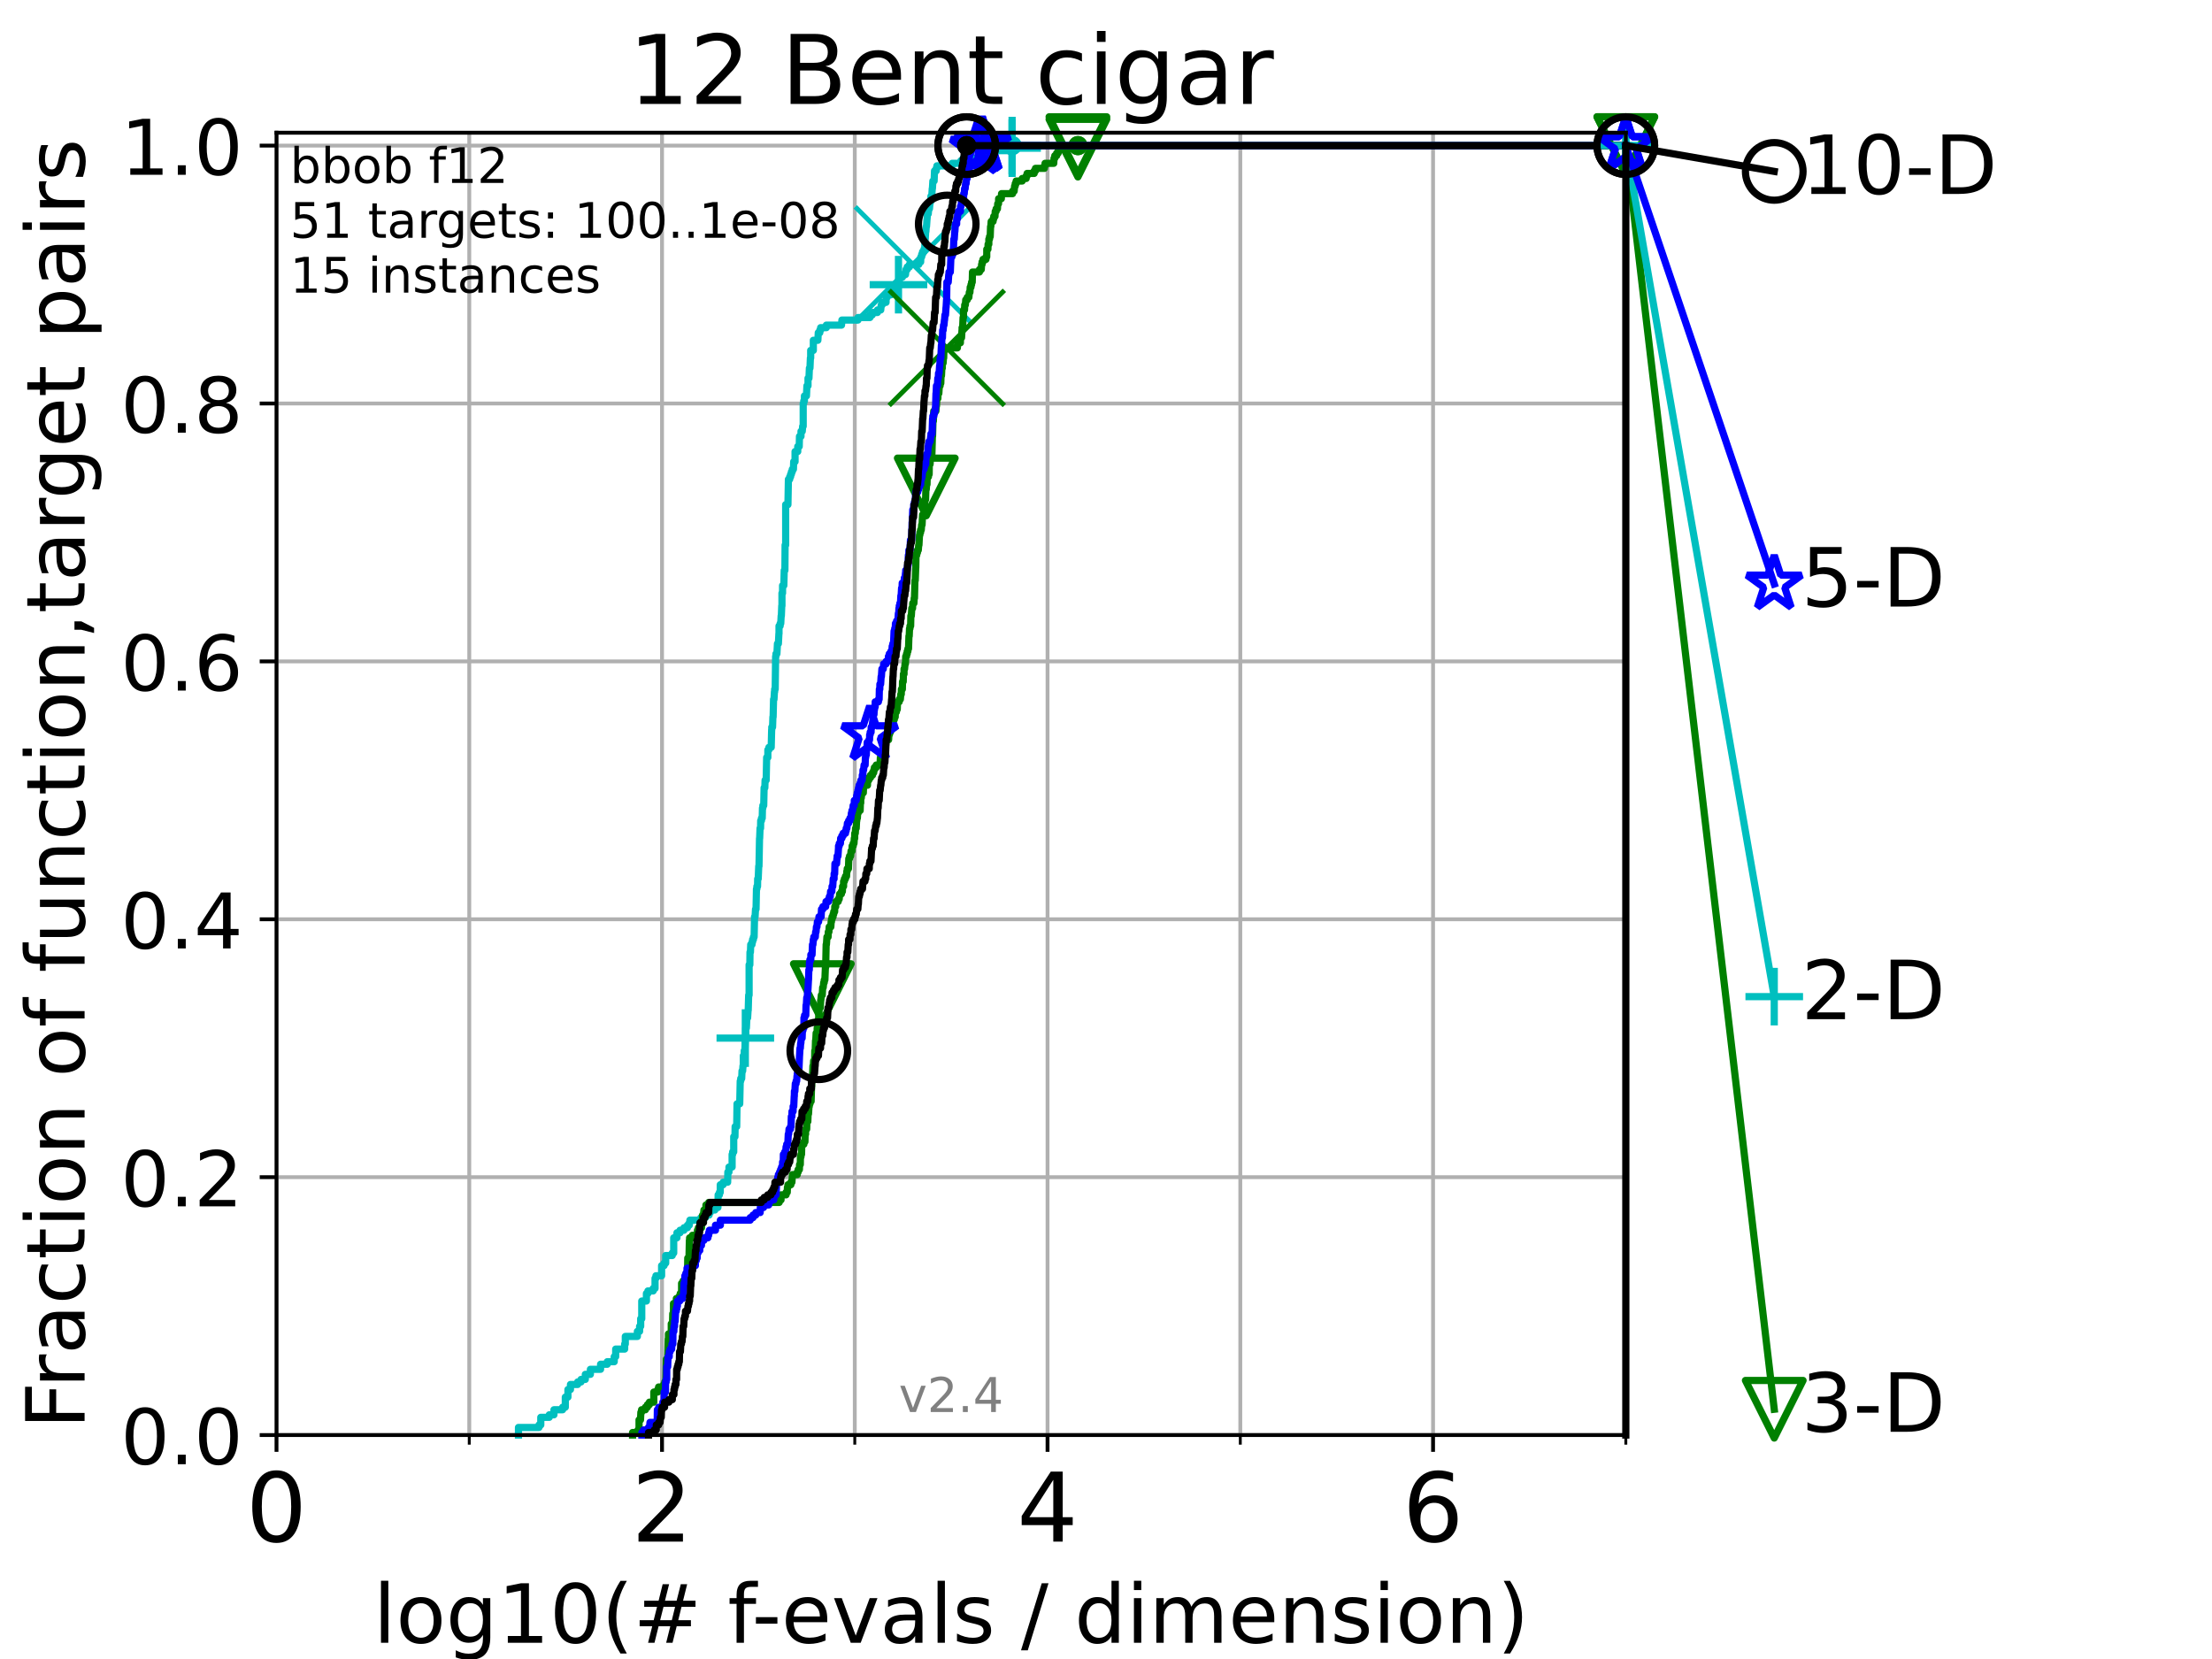 <?xml version="1.0" encoding="utf-8" standalone="no"?>
<!DOCTYPE svg PUBLIC "-//W3C//DTD SVG 1.1//EN"
  "http://www.w3.org/Graphics/SVG/1.1/DTD/svg11.dtd">
<!-- Created with matplotlib (https://matplotlib.org/) -->
<svg height="345.6pt" version="1.1" viewBox="0 0 460.8 345.6" width="460.8pt" xmlns="http://www.w3.org/2000/svg" xmlns:xlink="http://www.w3.org/1999/xlink">
 <defs>
  <style type="text/css">*{stroke-linecap:butt;stroke-linejoin:round;}</style>
 </defs>
 <g id="figure_1">
  <g id="patch_1">
   <path d="M 0 345.6 
L 460.8 345.6 
L 460.8 0 
L 0 0 
z
" style="fill:#ffffff;"/>
  </g>
  <g id="axes_1">
   <g id="patch_2">
    <path d="M 57.6 298.944 
L 338.688 298.944 
L 338.688 27.648 
L 57.6 27.648 
z
" style="fill:#ffffff;"/>
   </g>
   <g id="matplotlib.axis_1">
    <g id="xtick_1">
     <g id="line2d_1">
      <path clip-path="url(#p9b6ea35073)" d="M 57.6 298.944 
L 57.6 27.648 
" style="fill:none;stroke:#b0b0b0;stroke-linecap:square;stroke-width:0.8;"/>
     </g>
     <g id="line2d_2">
      <defs>
       <path d="M 0 0 
L 0 3.5 
" id="mee0c176cd3" style="stroke:#000000;stroke-width:0.8;"/>
      </defs>
      <g>
       <use style="stroke:#000000;stroke-width:0.8;" x="57.6" xlink:href="#mee0c176cd3" y="298.944"/>
      </g>
     </g>
     <g id="text_1">
      <!-- 0 -->
      <g transform="translate(51.237 321.141)scale(0.2 -0.2)">
       <defs>
        <path d="M 31.781 66.406 
Q 24.172 66.406 20.328 58.906 
Q 16.5 51.422 16.5 36.375 
Q 16.5 21.391 20.328 13.891 
Q 24.172 6.391 31.781 6.391 
Q 39.453 6.391 43.281 13.891 
Q 47.125 21.391 47.125 36.375 
Q 47.125 51.422 43.281 58.906 
Q 39.453 66.406 31.781 66.406 
z
M 31.781 74.219 
Q 44.047 74.219 50.516 64.516 
Q 56.984 54.828 56.984 36.375 
Q 56.984 17.969 50.516 8.266 
Q 44.047 -1.422 31.781 -1.422 
Q 19.531 -1.422 13.062 8.266 
Q 6.594 17.969 6.594 36.375 
Q 6.594 54.828 13.062 64.516 
Q 19.531 74.219 31.781 74.219 
z
" id="DejaVuSans-48"/>
       </defs>
       <use xlink:href="#DejaVuSans-48"/>
      </g>
     </g>
    </g>
    <g id="xtick_2">
     <g id="line2d_3">
      <path clip-path="url(#p9b6ea35073)" d="M 137.911 298.944 
L 137.911 27.648 
" style="fill:none;stroke:#b0b0b0;stroke-linecap:square;stroke-width:0.8;"/>
     </g>
     <g id="line2d_4">
      <g>
       <use style="stroke:#000000;stroke-width:0.8;" x="137.911" xlink:href="#mee0c176cd3" y="298.944"/>
      </g>
     </g>
     <g id="text_2">
      <!-- 2 -->
      <g transform="translate(131.548 321.141)scale(0.2 -0.2)">
       <defs>
        <path d="M 19.188 8.297 
L 53.609 8.297 
L 53.609 0 
L 7.328 0 
L 7.328 8.297 
Q 12.938 14.109 22.625 23.891 
Q 32.328 33.688 34.812 36.531 
Q 39.547 41.844 41.422 45.531 
Q 43.312 49.219 43.312 52.781 
Q 43.312 58.594 39.234 62.25 
Q 35.156 65.922 28.609 65.922 
Q 23.969 65.922 18.812 64.312 
Q 13.672 62.703 7.812 59.422 
L 7.812 69.391 
Q 13.766 71.781 18.938 73 
Q 24.125 74.219 28.422 74.219 
Q 39.75 74.219 46.484 68.547 
Q 53.219 62.891 53.219 53.422 
Q 53.219 48.922 51.531 44.891 
Q 49.859 40.875 45.406 35.406 
Q 44.188 33.984 37.641 27.219 
Q 31.109 20.453 19.188 8.297 
z
" id="DejaVuSans-50"/>
       </defs>
       <use xlink:href="#DejaVuSans-50"/>
      </g>
     </g>
    </g>
    <g id="xtick_3">
     <g id="line2d_5">
      <path clip-path="url(#p9b6ea35073)" d="M 218.222 298.944 
L 218.222 27.648 
" style="fill:none;stroke:#b0b0b0;stroke-linecap:square;stroke-width:0.8;"/>
     </g>
     <g id="line2d_6">
      <g>
       <use style="stroke:#000000;stroke-width:0.8;" x="218.222" xlink:href="#mee0c176cd3" y="298.944"/>
      </g>
     </g>
     <g id="text_3">
      <!-- 4 -->
      <g transform="translate(211.859 321.141)scale(0.2 -0.2)">
       <defs>
        <path d="M 37.797 64.312 
L 12.891 25.391 
L 37.797 25.391 
z
M 35.203 72.906 
L 47.609 72.906 
L 47.609 25.391 
L 58.016 25.391 
L 58.016 17.188 
L 47.609 17.188 
L 47.609 0 
L 37.797 0 
L 37.797 17.188 
L 4.891 17.188 
L 4.891 26.703 
z
" id="DejaVuSans-52"/>
       </defs>
       <use xlink:href="#DejaVuSans-52"/>
      </g>
     </g>
    </g>
    <g id="xtick_4">
     <g id="line2d_7">
      <path clip-path="url(#p9b6ea35073)" d="M 298.533 298.944 
L 298.533 27.648 
" style="fill:none;stroke:#b0b0b0;stroke-linecap:square;stroke-width:0.8;"/>
     </g>
     <g id="line2d_8">
      <g>
       <use style="stroke:#000000;stroke-width:0.8;" x="298.533" xlink:href="#mee0c176cd3" y="298.944"/>
      </g>
     </g>
     <g id="text_4">
      <!-- 6 -->
      <g transform="translate(292.17 321.141)scale(0.2 -0.2)">
       <defs>
        <path d="M 33.016 40.375 
Q 26.375 40.375 22.484 35.828 
Q 18.609 31.297 18.609 23.391 
Q 18.609 15.531 22.484 10.953 
Q 26.375 6.391 33.016 6.391 
Q 39.656 6.391 43.531 10.953 
Q 47.406 15.531 47.406 23.391 
Q 47.406 31.297 43.531 35.828 
Q 39.656 40.375 33.016 40.375 
z
M 52.594 71.297 
L 52.594 62.312 
Q 48.875 64.062 45.094 64.984 
Q 41.312 65.922 37.594 65.922 
Q 27.828 65.922 22.672 59.328 
Q 17.531 52.734 16.797 39.406 
Q 19.672 43.656 24.016 45.922 
Q 28.375 48.188 33.594 48.188 
Q 44.578 48.188 50.953 41.516 
Q 57.328 34.859 57.328 23.391 
Q 57.328 12.156 50.688 5.359 
Q 44.047 -1.422 33.016 -1.422 
Q 20.359 -1.422 13.672 8.266 
Q 6.984 17.969 6.984 36.375 
Q 6.984 53.656 15.188 63.938 
Q 23.391 74.219 37.203 74.219 
Q 40.922 74.219 44.703 73.484 
Q 48.484 72.75 52.594 71.297 
z
" id="DejaVuSans-54"/>
       </defs>
       <use xlink:href="#DejaVuSans-54"/>
      </g>
     </g>
    </g>
    <g id="xtick_5">
     <g id="line2d_9">
      <path clip-path="url(#p9b6ea35073)" d="M 97.755 298.944 
L 97.755 27.648 
" style="fill:none;stroke:#b0b0b0;stroke-linecap:square;stroke-width:0.8;"/>
     </g>
     <g id="line2d_10">
      <defs>
       <path d="M 0 0 
L 0 2 
" id="m838e669cfe" style="stroke:#000000;stroke-width:0.6;"/>
      </defs>
      <g>
       <use style="stroke:#000000;stroke-width:0.6;" x="97.755" xlink:href="#m838e669cfe" y="298.944"/>
      </g>
     </g>
    </g>
    <g id="xtick_6">
     <g id="line2d_11">
      <path clip-path="url(#p9b6ea35073)" d="M 178.066 298.944 
L 178.066 27.648 
" style="fill:none;stroke:#b0b0b0;stroke-linecap:square;stroke-width:0.8;"/>
     </g>
     <g id="line2d_12">
      <g>
       <use style="stroke:#000000;stroke-width:0.6;" x="178.066" xlink:href="#m838e669cfe" y="298.944"/>
      </g>
     </g>
    </g>
    <g id="xtick_7">
     <g id="line2d_13">
      <path clip-path="url(#p9b6ea35073)" d="M 258.377 298.944 
L 258.377 27.648 
" style="fill:none;stroke:#b0b0b0;stroke-linecap:square;stroke-width:0.8;"/>
     </g>
     <g id="line2d_14">
      <g>
       <use style="stroke:#000000;stroke-width:0.6;" x="258.377" xlink:href="#m838e669cfe" y="298.944"/>
      </g>
     </g>
    </g>
    <g id="xtick_8">
     <g id="line2d_15">
      <path clip-path="url(#p9b6ea35073)" d="M 338.688 298.944 
L 338.688 27.648 
" style="fill:none;stroke:#b0b0b0;stroke-linecap:square;stroke-width:0.8;"/>
     </g>
     <g id="line2d_16">
      <g>
       <use style="stroke:#000000;stroke-width:0.6;" x="338.688" xlink:href="#m838e669cfe" y="298.944"/>
      </g>
     </g>
    </g>
    <g id="text_5">
     <!-- log10(# f-evals / dimension) -->
     <g transform="translate(77.764 342.218)scale(0.17 -0.17)">
      <defs>
       <path d="M 9.422 75.984 
L 18.406 75.984 
L 18.406 0 
L 9.422 0 
z
" id="DejaVuSans-108"/>
       <path d="M 30.609 48.391 
Q 23.391 48.391 19.188 42.75 
Q 14.984 37.109 14.984 27.297 
Q 14.984 17.484 19.156 11.844 
Q 23.344 6.203 30.609 6.203 
Q 37.797 6.203 41.984 11.859 
Q 46.188 17.531 46.188 27.297 
Q 46.188 37.016 41.984 42.703 
Q 37.797 48.391 30.609 48.391 
z
M 30.609 56 
Q 42.328 56 49.016 48.375 
Q 55.719 40.766 55.719 27.297 
Q 55.719 13.875 49.016 6.219 
Q 42.328 -1.422 30.609 -1.422 
Q 18.844 -1.422 12.172 6.219 
Q 5.516 13.875 5.516 27.297 
Q 5.516 40.766 12.172 48.375 
Q 18.844 56 30.609 56 
z
" id="DejaVuSans-111"/>
       <path d="M 45.406 27.984 
Q 45.406 37.75 41.375 43.109 
Q 37.359 48.484 30.078 48.484 
Q 22.859 48.484 18.828 43.109 
Q 14.797 37.75 14.797 27.984 
Q 14.797 18.266 18.828 12.891 
Q 22.859 7.516 30.078 7.516 
Q 37.359 7.516 41.375 12.891 
Q 45.406 18.266 45.406 27.984 
z
M 54.391 6.781 
Q 54.391 -7.172 48.188 -13.984 
Q 42 -20.797 29.203 -20.797 
Q 24.469 -20.797 20.266 -20.094 
Q 16.062 -19.391 12.109 -17.922 
L 12.109 -9.188 
Q 16.062 -11.328 19.922 -12.344 
Q 23.781 -13.375 27.781 -13.375 
Q 36.625 -13.375 41.016 -8.766 
Q 45.406 -4.156 45.406 5.172 
L 45.406 9.625 
Q 42.625 4.781 38.281 2.391 
Q 33.938 0 27.875 0 
Q 17.828 0 11.672 7.656 
Q 5.516 15.328 5.516 27.984 
Q 5.516 40.672 11.672 48.328 
Q 17.828 56 27.875 56 
Q 33.938 56 38.281 53.609 
Q 42.625 51.219 45.406 46.391 
L 45.406 54.688 
L 54.391 54.688 
z
" id="DejaVuSans-103"/>
       <path d="M 12.406 8.297 
L 28.516 8.297 
L 28.516 63.922 
L 10.984 60.406 
L 10.984 69.391 
L 28.422 72.906 
L 38.281 72.906 
L 38.281 8.297 
L 54.391 8.297 
L 54.391 0 
L 12.406 0 
z
" id="DejaVuSans-49"/>
       <path d="M 31 75.875 
Q 24.469 64.656 21.281 53.656 
Q 18.109 42.672 18.109 31.391 
Q 18.109 20.125 21.312 9.062 
Q 24.516 -2 31 -13.188 
L 23.188 -13.188 
Q 15.875 -1.703 12.234 9.375 
Q 8.594 20.453 8.594 31.391 
Q 8.594 42.281 12.203 53.312 
Q 15.828 64.359 23.188 75.875 
z
" id="DejaVuSans-40"/>
       <path d="M 51.125 44 
L 36.922 44 
L 32.812 27.688 
L 47.125 27.688 
z
M 43.797 71.781 
L 38.719 51.516 
L 52.984 51.516 
L 58.109 71.781 
L 65.922 71.781 
L 60.891 51.516 
L 76.125 51.516 
L 76.125 44 
L 58.984 44 
L 54.984 27.688 
L 70.516 27.688 
L 70.516 20.219 
L 53.078 20.219 
L 48 0 
L 40.188 0 
L 45.219 20.219 
L 30.906 20.219 
L 25.875 0 
L 18.016 0 
L 23.094 20.219 
L 7.719 20.219 
L 7.719 27.688 
L 24.906 27.688 
L 29 44 
L 13.281 44 
L 13.281 51.516 
L 30.906 51.516 
L 35.891 71.781 
z
" id="DejaVuSans-35"/>
       <path id="DejaVuSans-32"/>
       <path d="M 37.109 75.984 
L 37.109 68.5 
L 28.516 68.5 
Q 23.688 68.5 21.797 66.547 
Q 19.922 64.594 19.922 59.516 
L 19.922 54.688 
L 34.719 54.688 
L 34.719 47.703 
L 19.922 47.703 
L 19.922 0 
L 10.891 0 
L 10.891 47.703 
L 2.297 47.703 
L 2.297 54.688 
L 10.891 54.688 
L 10.891 58.5 
Q 10.891 67.625 15.141 71.797 
Q 19.391 75.984 28.609 75.984 
z
" id="DejaVuSans-102"/>
       <path d="M 4.891 31.391 
L 31.203 31.391 
L 31.203 23.391 
L 4.891 23.391 
z
" id="DejaVuSans-45"/>
       <path d="M 56.203 29.594 
L 56.203 25.203 
L 14.891 25.203 
Q 15.484 15.922 20.484 11.062 
Q 25.484 6.203 34.422 6.203 
Q 39.594 6.203 44.453 7.469 
Q 49.312 8.734 54.109 11.281 
L 54.109 2.781 
Q 49.266 0.734 44.188 -0.344 
Q 39.109 -1.422 33.891 -1.422 
Q 20.797 -1.422 13.156 6.188 
Q 5.516 13.812 5.516 26.812 
Q 5.516 40.234 12.766 48.109 
Q 20.016 56 32.328 56 
Q 43.359 56 49.781 48.891 
Q 56.203 41.797 56.203 29.594 
z
M 47.219 32.234 
Q 47.125 39.594 43.094 43.984 
Q 39.062 48.391 32.422 48.391 
Q 24.906 48.391 20.391 44.141 
Q 15.875 39.891 15.188 32.172 
z
" id="DejaVuSans-101"/>
       <path d="M 2.984 54.688 
L 12.5 54.688 
L 29.594 8.797 
L 46.688 54.688 
L 56.203 54.688 
L 35.688 0 
L 23.484 0 
z
" id="DejaVuSans-118"/>
       <path d="M 34.281 27.484 
Q 23.391 27.484 19.188 25 
Q 14.984 22.516 14.984 16.5 
Q 14.984 11.719 18.141 8.906 
Q 21.297 6.109 26.703 6.109 
Q 34.188 6.109 38.703 11.406 
Q 43.219 16.703 43.219 25.484 
L 43.219 27.484 
z
M 52.203 31.203 
L 52.203 0 
L 43.219 0 
L 43.219 8.297 
Q 40.141 3.328 35.547 0.953 
Q 30.953 -1.422 24.312 -1.422 
Q 15.922 -1.422 10.953 3.297 
Q 6 8.016 6 15.922 
Q 6 25.141 12.172 29.828 
Q 18.359 34.516 30.609 34.516 
L 43.219 34.516 
L 43.219 35.406 
Q 43.219 41.609 39.141 45 
Q 35.062 48.391 27.688 48.391 
Q 23 48.391 18.547 47.266 
Q 14.109 46.141 10.016 43.891 
L 10.016 52.203 
Q 14.938 54.109 19.578 55.047 
Q 24.219 56 28.609 56 
Q 40.484 56 46.344 49.844 
Q 52.203 43.703 52.203 31.203 
z
" id="DejaVuSans-97"/>
       <path d="M 44.281 53.078 
L 44.281 44.578 
Q 40.484 46.531 36.375 47.5 
Q 32.281 48.484 27.875 48.484 
Q 21.188 48.484 17.844 46.438 
Q 14.5 44.391 14.5 40.281 
Q 14.5 37.156 16.891 35.375 
Q 19.281 33.594 26.516 31.984 
L 29.594 31.297 
Q 39.156 29.25 43.188 25.516 
Q 47.219 21.781 47.219 15.094 
Q 47.219 7.469 41.188 3.016 
Q 35.156 -1.422 24.609 -1.422 
Q 20.219 -1.422 15.453 -0.562 
Q 10.688 0.297 5.422 2 
L 5.422 11.281 
Q 10.406 8.688 15.234 7.391 
Q 20.062 6.109 24.812 6.109 
Q 31.156 6.109 34.562 8.281 
Q 37.984 10.453 37.984 14.406 
Q 37.984 18.062 35.516 20.016 
Q 33.062 21.969 24.703 23.781 
L 21.578 24.516 
Q 13.234 26.266 9.516 29.906 
Q 5.812 33.547 5.812 39.891 
Q 5.812 47.609 11.281 51.797 
Q 16.75 56 26.812 56 
Q 31.781 56 36.172 55.266 
Q 40.578 54.547 44.281 53.078 
z
" id="DejaVuSans-115"/>
       <path d="M 25.391 72.906 
L 33.688 72.906 
L 8.297 -9.281 
L 0 -9.281 
z
" id="DejaVuSans-47"/>
       <path d="M 45.406 46.391 
L 45.406 75.984 
L 54.391 75.984 
L 54.391 0 
L 45.406 0 
L 45.406 8.203 
Q 42.578 3.328 38.25 0.953 
Q 33.938 -1.422 27.875 -1.422 
Q 17.969 -1.422 11.734 6.484 
Q 5.516 14.406 5.516 27.297 
Q 5.516 40.188 11.734 48.094 
Q 17.969 56 27.875 56 
Q 33.938 56 38.25 53.625 
Q 42.578 51.266 45.406 46.391 
z
M 14.797 27.297 
Q 14.797 17.391 18.875 11.75 
Q 22.953 6.109 30.078 6.109 
Q 37.203 6.109 41.297 11.75 
Q 45.406 17.391 45.406 27.297 
Q 45.406 37.203 41.297 42.844 
Q 37.203 48.484 30.078 48.484 
Q 22.953 48.484 18.875 42.844 
Q 14.797 37.203 14.797 27.297 
z
" id="DejaVuSans-100"/>
       <path d="M 9.422 54.688 
L 18.406 54.688 
L 18.406 0 
L 9.422 0 
z
M 9.422 75.984 
L 18.406 75.984 
L 18.406 64.594 
L 9.422 64.594 
z
" id="DejaVuSans-105"/>
       <path d="M 52 44.188 
Q 55.375 50.25 60.062 53.125 
Q 64.75 56 71.094 56 
Q 79.641 56 84.281 50.016 
Q 88.922 44.047 88.922 33.016 
L 88.922 0 
L 79.891 0 
L 79.891 32.719 
Q 79.891 40.578 77.094 44.375 
Q 74.312 48.188 68.609 48.188 
Q 61.625 48.188 57.562 43.547 
Q 53.516 38.922 53.516 30.906 
L 53.516 0 
L 44.484 0 
L 44.484 32.719 
Q 44.484 40.625 41.703 44.406 
Q 38.922 48.188 33.109 48.188 
Q 26.219 48.188 22.156 43.531 
Q 18.109 38.875 18.109 30.906 
L 18.109 0 
L 9.078 0 
L 9.078 54.688 
L 18.109 54.688 
L 18.109 46.188 
Q 21.188 51.219 25.484 53.609 
Q 29.781 56 35.688 56 
Q 41.656 56 45.828 52.969 
Q 50 49.953 52 44.188 
z
" id="DejaVuSans-109"/>
       <path d="M 54.891 33.016 
L 54.891 0 
L 45.906 0 
L 45.906 32.719 
Q 45.906 40.484 42.875 44.328 
Q 39.844 48.188 33.797 48.188 
Q 26.516 48.188 22.312 43.547 
Q 18.109 38.922 18.109 30.906 
L 18.109 0 
L 9.078 0 
L 9.078 54.688 
L 18.109 54.688 
L 18.109 46.188 
Q 21.344 51.125 25.703 53.562 
Q 30.078 56 35.797 56 
Q 45.219 56 50.047 50.172 
Q 54.891 44.344 54.891 33.016 
z
" id="DejaVuSans-110"/>
       <path d="M 8.016 75.875 
L 15.828 75.875 
Q 23.141 64.359 26.781 53.312 
Q 30.422 42.281 30.422 31.391 
Q 30.422 20.453 26.781 9.375 
Q 23.141 -1.703 15.828 -13.188 
L 8.016 -13.188 
Q 14.5 -2 17.703 9.062 
Q 20.906 20.125 20.906 31.391 
Q 20.906 42.672 17.703 53.656 
Q 14.5 64.656 8.016 75.875 
z
" id="DejaVuSans-41"/>
      </defs>
      <use xlink:href="#DejaVuSans-108"/>
      <use x="27.783" xlink:href="#DejaVuSans-111"/>
      <use x="88.965" xlink:href="#DejaVuSans-103"/>
      <use x="152.441" xlink:href="#DejaVuSans-49"/>
      <use x="216.064" xlink:href="#DejaVuSans-48"/>
      <use x="279.688" xlink:href="#DejaVuSans-40"/>
      <use x="318.701" xlink:href="#DejaVuSans-35"/>
      <use x="402.49" xlink:href="#DejaVuSans-32"/>
      <use x="434.277" xlink:href="#DejaVuSans-102"/>
      <use x="463.982" xlink:href="#DejaVuSans-45"/>
      <use x="500.066" xlink:href="#DejaVuSans-101"/>
      <use x="561.59" xlink:href="#DejaVuSans-118"/>
      <use x="620.77" xlink:href="#DejaVuSans-97"/>
      <use x="682.049" xlink:href="#DejaVuSans-108"/>
      <use x="709.832" xlink:href="#DejaVuSans-115"/>
      <use x="761.932" xlink:href="#DejaVuSans-32"/>
      <use x="793.719" xlink:href="#DejaVuSans-47"/>
      <use x="827.41" xlink:href="#DejaVuSans-32"/>
      <use x="859.197" xlink:href="#DejaVuSans-100"/>
      <use x="922.674" xlink:href="#DejaVuSans-105"/>
      <use x="950.457" xlink:href="#DejaVuSans-109"/>
      <use x="1047.869" xlink:href="#DejaVuSans-101"/>
      <use x="1109.393" xlink:href="#DejaVuSans-110"/>
      <use x="1172.771" xlink:href="#DejaVuSans-115"/>
      <use x="1224.871" xlink:href="#DejaVuSans-105"/>
      <use x="1252.654" xlink:href="#DejaVuSans-111"/>
      <use x="1313.836" xlink:href="#DejaVuSans-110"/>
      <use x="1377.215" xlink:href="#DejaVuSans-41"/>
     </g>
    </g>
   </g>
   <g id="matplotlib.axis_2">
    <g id="ytick_1">
     <g id="line2d_17">
      <path clip-path="url(#p9b6ea35073)" d="M 57.6 298.944 
L 338.688 298.944 
" style="fill:none;stroke:#b0b0b0;stroke-linecap:square;stroke-width:0.8;"/>
     </g>
     <g id="line2d_18">
      <defs>
       <path d="M 0 0 
L -3.5 0 
" id="m670a530c23" style="stroke:#000000;stroke-width:0.8;"/>
      </defs>
      <g>
       <use style="stroke:#000000;stroke-width:0.8;" x="57.6" xlink:href="#m670a530c23" y="298.944"/>
      </g>
     </g>
     <g id="text_6">
      <!-- 0.0 -->
      <g transform="translate(25.155 305.023)scale(0.16 -0.16)">
       <defs>
        <path d="M 10.688 12.406 
L 21 12.406 
L 21 0 
L 10.688 0 
z
" id="DejaVuSans-46"/>
       </defs>
       <use xlink:href="#DejaVuSans-48"/>
       <use x="63.623" xlink:href="#DejaVuSans-46"/>
       <use x="95.41" xlink:href="#DejaVuSans-48"/>
      </g>
     </g>
    </g>
    <g id="ytick_2">
     <g id="line2d_19">
      <path clip-path="url(#p9b6ea35073)" d="M 57.6 245.222 
L 338.688 245.222 
" style="fill:none;stroke:#b0b0b0;stroke-linecap:square;stroke-width:0.8;"/>
     </g>
     <g id="line2d_20">
      <g>
       <use style="stroke:#000000;stroke-width:0.8;" x="57.6" xlink:href="#m670a530c23" y="245.222"/>
      </g>
     </g>
     <g id="text_7">
      <!-- 0.2 -->
      <g transform="translate(25.155 251.301)scale(0.16 -0.16)">
       <use xlink:href="#DejaVuSans-48"/>
       <use x="63.623" xlink:href="#DejaVuSans-46"/>
       <use x="95.41" xlink:href="#DejaVuSans-50"/>
      </g>
     </g>
    </g>
    <g id="ytick_3">
     <g id="line2d_21">
      <path clip-path="url(#p9b6ea35073)" d="M 57.6 191.5 
L 338.688 191.5 
" style="fill:none;stroke:#b0b0b0;stroke-linecap:square;stroke-width:0.8;"/>
     </g>
     <g id="line2d_22">
      <g>
       <use style="stroke:#000000;stroke-width:0.8;" x="57.6" xlink:href="#m670a530c23" y="191.5"/>
      </g>
     </g>
     <g id="text_8">
      <!-- 0.4 -->
      <g transform="translate(25.155 197.579)scale(0.16 -0.16)">
       <use xlink:href="#DejaVuSans-48"/>
       <use x="63.623" xlink:href="#DejaVuSans-46"/>
       <use x="95.41" xlink:href="#DejaVuSans-52"/>
      </g>
     </g>
    </g>
    <g id="ytick_4">
     <g id="line2d_23">
      <path clip-path="url(#p9b6ea35073)" d="M 57.6 137.778 
L 338.688 137.778 
" style="fill:none;stroke:#b0b0b0;stroke-linecap:square;stroke-width:0.8;"/>
     </g>
     <g id="line2d_24">
      <g>
       <use style="stroke:#000000;stroke-width:0.8;" x="57.6" xlink:href="#m670a530c23" y="137.778"/>
      </g>
     </g>
     <g id="text_9">
      <!-- 0.6 -->
      <g transform="translate(25.155 143.857)scale(0.16 -0.16)">
       <use xlink:href="#DejaVuSans-48"/>
       <use x="63.623" xlink:href="#DejaVuSans-46"/>
       <use x="95.41" xlink:href="#DejaVuSans-54"/>
      </g>
     </g>
    </g>
    <g id="ytick_5">
     <g id="line2d_25">
      <path clip-path="url(#p9b6ea35073)" d="M 57.6 84.056 
L 338.688 84.056 
" style="fill:none;stroke:#b0b0b0;stroke-linecap:square;stroke-width:0.8;"/>
     </g>
     <g id="line2d_26">
      <g>
       <use style="stroke:#000000;stroke-width:0.8;" x="57.6" xlink:href="#m670a530c23" y="84.056"/>
      </g>
     </g>
     <g id="text_10">
      <!-- 0.8 -->
      <g transform="translate(25.155 90.135)scale(0.16 -0.16)">
       <defs>
        <path d="M 31.781 34.625 
Q 24.75 34.625 20.719 30.859 
Q 16.703 27.094 16.703 20.516 
Q 16.703 13.922 20.719 10.156 
Q 24.75 6.391 31.781 6.391 
Q 38.812 6.391 42.859 10.172 
Q 46.922 13.969 46.922 20.516 
Q 46.922 27.094 42.891 30.859 
Q 38.875 34.625 31.781 34.625 
z
M 21.922 38.812 
Q 15.578 40.375 12.031 44.719 
Q 8.5 49.078 8.5 55.328 
Q 8.5 64.062 14.719 69.141 
Q 20.953 74.219 31.781 74.219 
Q 42.672 74.219 48.875 69.141 
Q 55.078 64.062 55.078 55.328 
Q 55.078 49.078 51.531 44.719 
Q 48 40.375 41.703 38.812 
Q 48.828 37.156 52.797 32.312 
Q 56.781 27.484 56.781 20.516 
Q 56.781 9.906 50.312 4.234 
Q 43.844 -1.422 31.781 -1.422 
Q 19.734 -1.422 13.25 4.234 
Q 6.781 9.906 6.781 20.516 
Q 6.781 27.484 10.781 32.312 
Q 14.797 37.156 21.922 38.812 
z
M 18.312 54.391 
Q 18.312 48.734 21.844 45.562 
Q 25.391 42.391 31.781 42.391 
Q 38.141 42.391 41.719 45.562 
Q 45.312 48.734 45.312 54.391 
Q 45.312 60.062 41.719 63.234 
Q 38.141 66.406 31.781 66.406 
Q 25.391 66.406 21.844 63.234 
Q 18.312 60.062 18.312 54.391 
z
" id="DejaVuSans-56"/>
       </defs>
       <use xlink:href="#DejaVuSans-48"/>
       <use x="63.623" xlink:href="#DejaVuSans-46"/>
       <use x="95.41" xlink:href="#DejaVuSans-56"/>
      </g>
     </g>
    </g>
    <g id="ytick_6">
     <g id="line2d_27">
      <path clip-path="url(#p9b6ea35073)" d="M 57.6 30.334 
L 338.688 30.334 
" style="fill:none;stroke:#b0b0b0;stroke-linecap:square;stroke-width:0.8;"/>
     </g>
     <g id="line2d_28">
      <g>
       <use style="stroke:#000000;stroke-width:0.8;" x="57.6" xlink:href="#m670a530c23" y="30.334"/>
      </g>
     </g>
     <g id="text_11">
      <!-- 1.0 -->
      <g transform="translate(25.155 36.413)scale(0.16 -0.16)">
       <use xlink:href="#DejaVuSans-49"/>
       <use x="63.623" xlink:href="#DejaVuSans-46"/>
       <use x="95.41" xlink:href="#DejaVuSans-48"/>
      </g>
     </g>
    </g>
    <g id="text_12">
     <!-- Fraction of function,target pairs -->
     <g transform="translate(17.62 297.681)rotate(-90)scale(0.17 -0.17)">
      <defs>
       <path d="M 9.812 72.906 
L 51.703 72.906 
L 51.703 64.594 
L 19.672 64.594 
L 19.672 43.109 
L 48.578 43.109 
L 48.578 34.812 
L 19.672 34.812 
L 19.672 0 
L 9.812 0 
z
" id="DejaVuSans-70"/>
       <path d="M 41.109 46.297 
Q 39.594 47.172 37.812 47.578 
Q 36.031 48 33.891 48 
Q 26.266 48 22.188 43.047 
Q 18.109 38.094 18.109 28.812 
L 18.109 0 
L 9.078 0 
L 9.078 54.688 
L 18.109 54.688 
L 18.109 46.188 
Q 20.953 51.172 25.484 53.578 
Q 30.031 56 36.531 56 
Q 37.453 56 38.578 55.875 
Q 39.703 55.766 41.062 55.516 
z
" id="DejaVuSans-114"/>
       <path d="M 48.781 52.594 
L 48.781 44.188 
Q 44.969 46.297 41.141 47.344 
Q 37.312 48.391 33.406 48.391 
Q 24.656 48.391 19.812 42.844 
Q 14.984 37.312 14.984 27.297 
Q 14.984 17.281 19.812 11.734 
Q 24.656 6.203 33.406 6.203 
Q 37.312 6.203 41.141 7.25 
Q 44.969 8.297 48.781 10.406 
L 48.781 2.094 
Q 45.016 0.344 40.984 -0.531 
Q 36.969 -1.422 32.422 -1.422 
Q 20.062 -1.422 12.781 6.344 
Q 5.516 14.109 5.516 27.297 
Q 5.516 40.672 12.859 48.328 
Q 20.219 56 33.016 56 
Q 37.156 56 41.109 55.141 
Q 45.062 54.297 48.781 52.594 
z
" id="DejaVuSans-99"/>
       <path d="M 18.312 70.219 
L 18.312 54.688 
L 36.812 54.688 
L 36.812 47.703 
L 18.312 47.703 
L 18.312 18.016 
Q 18.312 11.328 20.141 9.422 
Q 21.969 7.516 27.594 7.516 
L 36.812 7.516 
L 36.812 0 
L 27.594 0 
Q 17.188 0 13.234 3.875 
Q 9.281 7.766 9.281 18.016 
L 9.281 47.703 
L 2.688 47.703 
L 2.688 54.688 
L 9.281 54.688 
L 9.281 70.219 
z
" id="DejaVuSans-116"/>
       <path d="M 8.5 21.578 
L 8.5 54.688 
L 17.484 54.688 
L 17.484 21.922 
Q 17.484 14.156 20.5 10.266 
Q 23.531 6.391 29.594 6.391 
Q 36.859 6.391 41.078 11.031 
Q 45.312 15.672 45.312 23.688 
L 45.312 54.688 
L 54.297 54.688 
L 54.297 0 
L 45.312 0 
L 45.312 8.406 
Q 42.047 3.422 37.719 1 
Q 33.406 -1.422 27.688 -1.422 
Q 18.266 -1.422 13.375 4.438 
Q 8.5 10.297 8.5 21.578 
z
M 31.109 56 
z
" id="DejaVuSans-117"/>
       <path d="M 11.719 12.406 
L 22.016 12.406 
L 22.016 4 
L 14.016 -11.625 
L 7.719 -11.625 
L 11.719 4 
z
" id="DejaVuSans-44"/>
       <path d="M 18.109 8.203 
L 18.109 -20.797 
L 9.078 -20.797 
L 9.078 54.688 
L 18.109 54.688 
L 18.109 46.391 
Q 20.953 51.266 25.266 53.625 
Q 29.594 56 35.594 56 
Q 45.562 56 51.781 48.094 
Q 58.016 40.188 58.016 27.297 
Q 58.016 14.406 51.781 6.484 
Q 45.562 -1.422 35.594 -1.422 
Q 29.594 -1.422 25.266 0.953 
Q 20.953 3.328 18.109 8.203 
z
M 48.688 27.297 
Q 48.688 37.203 44.609 42.844 
Q 40.531 48.484 33.406 48.484 
Q 26.266 48.484 22.188 42.844 
Q 18.109 37.203 18.109 27.297 
Q 18.109 17.391 22.188 11.75 
Q 26.266 6.109 33.406 6.109 
Q 40.531 6.109 44.609 11.75 
Q 48.688 17.391 48.688 27.297 
z
" id="DejaVuSans-112"/>
      </defs>
      <use xlink:href="#DejaVuSans-70"/>
      <use x="50.27" xlink:href="#DejaVuSans-114"/>
      <use x="91.383" xlink:href="#DejaVuSans-97"/>
      <use x="152.662" xlink:href="#DejaVuSans-99"/>
      <use x="207.643" xlink:href="#DejaVuSans-116"/>
      <use x="246.852" xlink:href="#DejaVuSans-105"/>
      <use x="274.635" xlink:href="#DejaVuSans-111"/>
      <use x="335.816" xlink:href="#DejaVuSans-110"/>
      <use x="399.195" xlink:href="#DejaVuSans-32"/>
      <use x="430.982" xlink:href="#DejaVuSans-111"/>
      <use x="492.164" xlink:href="#DejaVuSans-102"/>
      <use x="527.369" xlink:href="#DejaVuSans-32"/>
      <use x="559.156" xlink:href="#DejaVuSans-102"/>
      <use x="594.361" xlink:href="#DejaVuSans-117"/>
      <use x="657.74" xlink:href="#DejaVuSans-110"/>
      <use x="721.119" xlink:href="#DejaVuSans-99"/>
      <use x="776.1" xlink:href="#DejaVuSans-116"/>
      <use x="815.309" xlink:href="#DejaVuSans-105"/>
      <use x="843.092" xlink:href="#DejaVuSans-111"/>
      <use x="904.273" xlink:href="#DejaVuSans-110"/>
      <use x="967.652" xlink:href="#DejaVuSans-44"/>
      <use x="999.439" xlink:href="#DejaVuSans-116"/>
      <use x="1038.648" xlink:href="#DejaVuSans-97"/>
      <use x="1099.928" xlink:href="#DejaVuSans-114"/>
      <use x="1139.291" xlink:href="#DejaVuSans-103"/>
      <use x="1202.768" xlink:href="#DejaVuSans-101"/>
      <use x="1264.291" xlink:href="#DejaVuSans-116"/>
      <use x="1303.5" xlink:href="#DejaVuSans-32"/>
      <use x="1335.287" xlink:href="#DejaVuSans-112"/>
      <use x="1398.764" xlink:href="#DejaVuSans-97"/>
      <use x="1460.043" xlink:href="#DejaVuSans-105"/>
      <use x="1487.826" xlink:href="#DejaVuSans-114"/>
      <use x="1528.939" xlink:href="#DejaVuSans-115"/>
     </g>
    </g>
   </g>
   <g id="line2d_29">
    <defs>
     <path d="M 0 1.5 
C 0.398 1.5 0.779 1.342 1.061 1.061 
C 1.342 0.779 1.5 0.398 1.5 0 
C 1.5 -0.398 1.342 -0.779 1.061 -1.061 
C 0.779 -1.342 0.398 -1.5 0 -1.5 
C -0.398 -1.5 -0.779 -1.342 -1.061 -1.061 
C -1.342 -0.779 -1.5 -0.398 -1.5 0 
C -1.5 0.398 -1.342 0.779 -1.061 1.061 
C -0.779 1.342 -0.398 1.5 0 1.5 
z
" id="m2806c0a15f" style="stroke:#00bfbf;"/>
    </defs>
    <g>
     <use style="fill:#00bfbf;stroke:#00bfbf;" x="210.837" xlink:href="#m2806c0a15f" y="30.334"/>
     <use style="fill:#00bfbf;stroke:#00bfbf;" x="210.837" xlink:href="#m2806c0a15f" y="30.334"/>
    </g>
   </g>
   <g id="line2d_30">
    <path d="M 108.006 298.944 
L 108.006 297.364 
L 112.281 297.364 
L 112.281 296.837 
L 112.656 296.837 
L 112.656 295.257 
L 114.419 295.257 
L 114.419 294.731 
L 115.397 294.731 
L 115.397 293.677 
L 117.203 293.677 
L 117.203 293.15 
L 117.765 293.15 
L 117.765 291.044 
L 118.31 291.044 
L 118.31 289.464 
L 118.839 289.464 
L 118.839 288.41 
L 120.335 288.41 
L 120.335 287.884 
L 121.037 287.884 
L 121.037 287.357 
L 121.931 287.357 
L 121.931 286.304 
L 122.989 286.304 
L 122.989 285.25 
L 125.111 285.25 
L 125.111 284.197 
L 126.507 284.197 
L 126.507 283.67 
L 127.954 283.67 
L 127.954 282.617 
L 128.26 282.617 
L 128.26 281.037 
L 130.128 281.037 
L 130.128 279.983 
L 130.264 279.983 
L 130.264 278.403 
L 132.777 278.403 
L 132.777 277.35 
L 133.239 277.35 
L 133.239 276.296 
L 133.466 276.296 
L 133.466 274.716 
L 133.689 274.716 
L 133.689 271.03 
L 134.661 271.03 
L 134.661 269.45 
L 134.974 269.45 
L 134.974 268.923 
L 136.073 268.923 
L 136.073 268.396 
L 136.457 268.396 
L 136.457 266.289 
L 136.645 266.289 
L 136.645 265.763 
L 137.823 265.763 
L 137.823 263.656 
L 138.341 263.656 
L 138.341 263.129 
L 138.678 263.129 
L 138.678 261.549 
L 140.042 261.549 
L 140.042 261.023 
L 140.348 261.023 
L 140.348 257.862 
L 141.018 257.862 
L 141.018 256.809 
L 141.662 256.809 
L 141.662 256.282 
L 142.486 256.282 
L 142.486 255.756 
L 143.209 255.756 
L 143.209 255.229 
L 143.591 255.229 
L 143.591 254.702 
L 143.716 254.702 
L 143.716 254.176 
L 145.998 254.176 
L 145.998 253.649 
L 146.958 253.649 
L 146.958 253.122 
L 147.72 253.122 
L 147.72 252.596 
L 147.967 252.596 
L 147.967 252.069 
L 148.92 252.069 
L 148.92 251.542 
L 149.557 251.542 
L 149.602 248.909 
L 149.868 248.909 
L 149.868 248.382 
L 150.042 248.382 
L 150.042 246.802 
L 150.641 246.802 
L 150.641 246.275 
L 151.582 246.275 
L 151.621 244.169 
L 151.858 244.169 
L 151.858 243.115 
L 152.512 243.115 
L 152.512 240.482 
L 152.625 240.482 
L 152.625 239.955 
L 152.848 239.955 
L 152.848 236.795 
L 153.106 236.795 
L 153.142 234.688 
L 153.467 234.688 
L 153.538 229.948 
L 154.098 229.948 
L 154.201 225.208 
L 154.304 225.208 
L 154.304 224.681 
L 154.507 224.681 
L 154.574 223.101 
L 154.708 223.101 
L 154.774 222.048 
L 154.841 222.048 
L 154.841 219.941 
L 155.038 219.941 
L 155.038 218.888 
L 155.168 218.888 
L 155.265 216.254 
L 155.361 216.254 
L 155.361 214.148 
L 155.489 214.148 
L 155.584 212.041 
L 155.742 212.041 
L 155.836 210.461 
L 155.867 210.461 
L 155.96 207.301 
L 156.053 207.301 
L 156.053 200.98 
L 156.206 200.98 
L 156.236 198.347 
L 156.328 198.347 
L 156.388 196.767 
L 156.658 196.767 
L 156.658 196.24 
L 156.777 196.24 
L 156.777 195.714 
L 156.953 195.714 
L 156.953 195.187 
L 157.099 195.187 
L 157.186 190.973 
L 157.301 190.973 
L 157.387 189.393 
L 157.5 189.393 
L 157.585 185.18 
L 157.67 185.18 
L 157.67 184.653 
L 157.81 184.653 
L 157.837 183.073 
L 157.948 183.073 
L 158.059 180.44 
L 158.113 180.44 
L 158.223 174.646 
L 158.25 174.646 
L 158.331 172.539 
L 158.439 172.539 
L 158.466 170.959 
L 158.626 170.959 
L 158.626 170.433 
L 158.785 170.433 
L 158.837 168.326 
L 158.916 168.326 
L 158.916 167.799 
L 159.098 167.799 
L 159.176 164.112 
L 159.329 164.112 
L 159.38 162.532 
L 159.608 162.532 
L 159.708 157.792 
L 159.956 157.792 
L 159.956 156.212 
L 160.177 156.212 
L 160.177 155.685 
L 160.656 155.685 
L 160.751 151.999 
L 160.774 151.999 
L 160.774 151.472 
L 160.938 151.472 
L 161.008 149.365 
L 161.054 149.365 
L 161.146 145.678 
L 161.238 145.678 
L 161.329 144.098 
L 161.375 144.098 
L 161.375 143.572 
L 161.488 143.572 
L 161.578 136.725 
L 161.645 136.725 
L 161.645 136.198 
L 161.845 136.198 
L 161.956 134.091 
L 162.152 134.091 
L 162.26 131.985 
L 162.282 131.985 
L 162.282 130.404 
L 162.517 130.404 
L 162.517 129.878 
L 162.645 129.878 
L 162.729 128.298 
L 162.771 128.298 
L 162.854 126.191 
L 162.896 126.191 
L 162.896 123.558 
L 163.021 123.558 
L 163.021 121.977 
L 163.287 121.977 
L 163.368 118.817 
L 163.51 118.817 
L 163.55 113.55 
L 163.67 113.55 
L 163.67 105.124 
L 164.141 105.124 
L 164.238 99.857 
L 164.505 99.857 
L 164.505 99.33 
L 164.694 99.33 
L 164.694 98.803 
L 164.862 98.803 
L 164.862 98.277 
L 165.047 98.277 
L 165.047 97.75 
L 165.285 97.75 
L 165.339 96.17 
L 165.626 96.17 
L 165.626 94.063 
L 166.186 94.063 
L 166.186 93.01 
L 166.494 93.01 
L 166.545 90.903 
L 166.862 90.903 
L 166.862 89.85 
L 167.126 89.85 
L 167.207 88.796 
L 167.32 88.796 
L 167.32 84.056 
L 167.433 84.056 
L 167.433 83.529 
L 167.577 83.529 
L 167.577 82.476 
L 168.001 82.476 
L 168.094 80.369 
L 168.324 80.369 
L 168.324 78.789 
L 168.521 78.789 
L 168.612 76.682 
L 168.731 76.682 
L 168.82 74.576 
L 168.88 74.576 
L 168.88 72.996 
L 169.432 72.996 
L 169.432 70.889 
L 170.378 70.889 
L 170.46 69.309 
L 170.78 69.309 
L 170.78 68.782 
L 170.952 68.782 
L 170.952 68.255 
L 172.143 68.255 
L 172.143 67.729 
L 175.304 67.729 
L 175.385 66.675 
L 178.733 66.675 
L 178.733 66.149 
L 181.224 66.149 
L 181.224 65.622 
L 181.698 65.622 
L 181.698 65.095 
L 182.789 65.095 
L 182.789 64.569 
L 183.473 64.569 
L 183.569 63.515 
L 183.778 63.515 
L 183.778 62.989 
L 184.582 62.989 
L 184.6 61.935 
L 184.815 61.935 
L 184.815 61.409 
L 185.641 61.409 
L 185.641 60.882 
L 185.933 60.882 
L 185.933 60.355 
L 186.624 60.355 
L 186.624 59.829 
L 186.794 59.829 
L 186.794 59.302 
L 187.171 59.302 
L 187.171 58.775 
L 187.341 58.775 
L 187.346 57.722 
L 188.009 57.722 
L 188.009 57.195 
L 188.634 57.195 
L 188.743 56.142 
L 188.987 56.142 
L 188.987 55.615 
L 189.442 55.615 
L 189.442 55.088 
L 191.407 55.088 
L 191.407 54.562 
L 191.789 54.562 
L 191.832 53.508 
L 192.006 53.508 
L 192.006 52.982 
L 192.181 52.982 
L 192.181 52.455 
L 192.474 52.455 
L 192.474 51.928 
L 192.618 51.928 
L 192.72 49.821 
L 192.743 49.821 
L 192.836 48.241 
L 192.881 48.241 
L 192.956 47.188 
L 193.007 47.188 
L 193.118 45.608 
L 193.129 45.608 
L 193.192 44.555 
L 193.377 44.555 
L 193.461 43.501 
L 193.619 43.501 
L 193.715 42.448 
L 193.754 42.448 
L 193.754 41.921 
L 193.93 41.921 
L 193.93 40.868 
L 194.098 40.868 
L 194.205 39.288 
L 194.237 39.288 
L 194.333 37.708 
L 194.595 37.708 
L 194.676 35.601 
L 195.029 35.601 
L 195.029 35.074 
L 195.17 35.074 
L 195.17 34.548 
L 198.351 34.548 
L 198.351 34.021 
L 200.163 34.021 
L 200.163 33.494 
L 200.65 33.494 
L 200.65 32.968 
L 204.615 32.968 
L 204.655 31.914 
L 204.727 31.914 
L 204.727 31.387 
L 210.214 31.387 
L 210.214 30.861 
L 210.837 30.861 
L 210.837 30.334 
L 338.688 30.334 
L 338.688 30.334 
" style="fill:none;stroke:#00bfbf;stroke-linecap:square;stroke-width:1.5;"/>
   </g>
   <g id="line2d_31">
    <defs>
     <path d="M -6 0 
L 6 0 
M 0 6 
L 0 -6 
" id="mcfd2059562" style="stroke:#00bfbf;stroke-width:1.5;"/>
    </defs>
    <g>
     <use style="fill-opacity:0;stroke:#00bfbf;stroke-width:1.5;" x="155.265" xlink:href="#mcfd2059562" y="216.254"/>
     <use style="fill-opacity:0;stroke:#00bfbf;stroke-width:1.5;" x="187.171" xlink:href="#mcfd2059562" y="59.302"/>
     <use style="fill-opacity:0;stroke:#00bfbf;stroke-width:1.5;" x="210.837" xlink:href="#mcfd2059562" y="30.861"/>
     <use style="fill-opacity:0;stroke:#00bfbf;stroke-width:1.5;" x="210.837" xlink:href="#mcfd2059562" y="30.334"/>
     <use style="fill-opacity:0;stroke:#00bfbf;stroke-width:1.5;" x="338.688" xlink:href="#mcfd2059562" y="30.334"/>
    </g>
   </g>
   <g id="line2d_32">
    <path style="fill:none;stroke:#00bfbf;stroke-linecap:square;stroke-width:1.5;"/>
    <g/>
   </g>
   <g id="line2d_33">
    <path clip-path="url(#p9b6ea35073)" d="M 190.167 55.088 
" style="fill:none;stroke:#00bfbf;stroke-linecap:square;stroke-width:1.5;"/>
    <defs>
     <path d="M -12 12 
L 12 -12 
M -12 -12 
L 12 12 
" id="mc18b617479" style="stroke:#00bfbf;"/>
    </defs>
    <g clip-path="url(#p9b6ea35073)">
     <use style="fill:#00bfbf;stroke:#00bfbf;" x="190.167" xlink:href="#mc18b617479" y="55.088"/>
    </g>
   </g>
   <g id="line2d_34">
    <defs>
     <path d="M 0 1.5 
C 0.398 1.5 0.779 1.342 1.061 1.061 
C 1.342 0.779 1.5 0.398 1.5 0 
C 1.5 -0.398 1.342 -0.779 1.061 -1.061 
C 0.779 -1.342 0.398 -1.5 0 -1.5 
C -0.398 -1.5 -0.779 -1.342 -1.061 -1.061 
C -1.342 -0.779 -1.5 -0.398 -1.5 0 
C -1.5 0.398 -1.342 0.779 -1.061 1.061 
C -0.779 1.342 -0.398 1.5 0 1.5 
z
" id="me40d0c5465" style="stroke:#008000;"/>
    </defs>
    <g>
     <use style="fill:#008000;stroke:#008000;" x="224.549" xlink:href="#me40d0c5465" y="30.334"/>
     <use style="fill:#008000;stroke:#008000;" x="224.549" xlink:href="#me40d0c5465" y="30.334"/>
    </g>
   </g>
   <g id="line2d_35">
    <path d="M 131.774 298.944 
L 131.774 298.417 
L 132.894 298.417 
L 132.894 297.891 
L 133.125 297.891 
L 133.125 295.784 
L 133.428 295.784 
L 133.503 294.204 
L 133.652 294.204 
L 133.652 293.677 
L 134.45 293.677 
L 134.45 293.15 
L 134.87 293.15 
L 134.87 292.624 
L 135.281 292.624 
L 135.281 292.097 
L 136.202 292.097 
L 136.202 289.99 
L 137.016 289.99 
L 137.016 289.464 
L 137.199 289.464 
L 137.199 288.937 
L 138.256 288.937 
L 138.256 288.41 
L 138.483 288.41 
L 138.483 287.884 
L 138.706 287.884 
L 138.817 283.143 
L 139.091 283.143 
L 139.199 278.93 
L 139.253 278.93 
L 139.253 277.877 
L 139.835 277.877 
L 139.835 275.77 
L 140.094 275.77 
L 140.145 273.663 
L 140.298 273.663 
L 140.298 271.556 
L 140.896 271.556 
L 140.896 270.503 
L 141.521 270.503 
L 141.521 269.976 
L 141.709 269.976 
L 141.709 269.45 
L 141.987 269.45 
L 141.987 267.343 
L 142.307 267.343 
L 142.307 266.816 
L 142.971 266.816 
L 142.971 265.236 
L 143.23 265.236 
L 143.273 262.076 
L 143.528 262.076 
L 143.612 258.389 
L 143.654 258.389 
L 143.654 257.862 
L 144.23 257.862 
L 144.23 257.336 
L 145.289 257.336 
L 145.289 256.282 
L 145.479 256.282 
L 145.479 255.756 
L 146.144 255.756 
L 146.216 254.176 
L 146.324 254.176 
L 146.36 253.122 
L 146.538 253.122 
L 146.644 252.069 
L 147.062 252.069 
L 147.062 251.016 
L 147.637 251.016 
L 147.637 250.489 
L 162.318 250.489 
L 162.318 249.962 
L 162.701 249.962 
L 162.701 248.909 
L 163.749 248.909 
L 163.749 248.382 
L 163.998 248.382 
L 164.037 247.329 
L 164.141 247.329 
L 164.141 246.802 
L 164.75 246.802 
L 164.75 246.275 
L 164.973 246.275 
L 165.072 244.695 
L 166.083 244.695 
L 166.083 244.169 
L 166.267 244.169 
L 166.267 243.642 
L 166.528 243.642 
L 166.561 242.589 
L 166.718 242.589 
L 166.74 241.009 
L 166.851 241.009 
L 166.851 240.482 
L 166.973 240.482 
L 167.027 238.375 
L 167.46 238.375 
L 167.46 237.848 
L 167.683 237.848 
L 167.725 236.268 
L 167.819 236.268 
L 167.819 235.215 
L 168.048 235.215 
L 168.089 233.635 
L 168.284 233.635 
L 168.345 232.055 
L 168.426 232.055 
L 168.526 230.475 
L 168.587 230.475 
L 168.587 229.948 
L 168.736 229.948 
L 168.736 229.421 
L 168.973 229.421 
L 169.061 226.261 
L 169.1 226.261 
L 169.109 224.155 
L 169.274 224.155 
L 169.351 222.048 
L 169.437 222.048 
L 169.494 220.994 
L 169.702 220.994 
L 169.73 218.888 
L 169.823 218.888 
L 169.888 216.781 
L 169.935 216.781 
L 170.018 215.201 
L 170.229 215.201 
L 170.229 214.148 
L 170.356 214.148 
L 170.419 212.567 
L 170.491 212.567 
L 170.581 211.514 
L 170.616 211.514 
L 170.634 209.934 
L 170.882 209.934 
L 170.969 208.354 
L 170.995 208.354 
L 171.1 207.301 
L 171.289 207.301 
L 171.375 205.721 
L 171.485 205.721 
L 171.595 204.667 
L 171.704 204.667 
L 171.704 204.141 
L 171.838 204.141 
L 171.946 201.507 
L 172.003 201.507 
L 172.102 196.767 
L 172.159 196.767 
L 172.265 195.187 
L 172.506 195.187 
L 172.546 194.133 
L 172.681 194.133 
L 172.736 193.08 
L 173.08 193.08 
L 173.142 192.027 
L 173.204 192.027 
L 173.204 191.5 
L 173.334 191.5 
L 173.334 190.973 
L 173.546 190.973 
L 173.546 190.447 
L 173.681 190.447 
L 173.681 189.92 
L 173.874 189.92 
L 173.896 188.867 
L 174.095 188.867 
L 174.095 187.813 
L 174.613 187.813 
L 174.613 187.287 
L 174.824 187.287 
L 174.908 186.233 
L 175.28 186.233 
L 175.28 185.706 
L 175.483 185.706 
L 175.517 184.653 
L 175.731 184.653 
L 175.731 183.6 
L 175.903 183.6 
L 175.903 183.073 
L 176.125 183.073 
L 176.125 182.546 
L 176.351 182.546 
L 176.409 181.493 
L 176.492 181.493 
L 176.492 180.966 
L 176.744 180.966 
L 176.819 178.86 
L 176.975 178.86 
L 176.975 178.333 
L 177.196 178.333 
L 177.288 177.28 
L 177.505 177.28 
L 177.517 176.226 
L 177.732 176.226 
L 177.732 175.699 
L 177.903 175.699 
L 177.967 174.646 
L 178.049 174.646 
L 178.055 173.593 
L 178.171 173.593 
L 178.234 172.539 
L 178.366 172.539 
L 178.446 170.959 
L 178.486 170.959 
L 178.486 170.433 
L 178.604 170.433 
L 178.666 169.379 
L 178.778 169.379 
L 178.778 168.853 
L 179.186 168.853 
L 179.235 167.272 
L 179.306 167.272 
L 179.306 166.219 
L 179.419 166.219 
L 179.526 165.166 
L 179.844 165.166 
L 179.907 163.586 
L 180.71 163.586 
L 180.74 162.532 
L 180.987 162.532 
L 180.987 162.006 
L 181.338 162.006 
L 181.338 161.479 
L 181.757 161.479 
L 181.757 160.952 
L 182.013 160.952 
L 182.013 160.426 
L 182.143 160.426 
L 182.143 159.899 
L 182.534 159.899 
L 182.534 159.372 
L 183.321 159.372 
L 183.399 157.792 
L 183.696 157.792 
L 183.776 156.739 
L 183.859 156.739 
L 183.859 156.212 
L 184.095 156.212 
L 184.095 155.685 
L 184.235 155.685 
L 184.247 154.632 
L 184.546 154.632 
L 184.546 154.105 
L 185.114 154.105 
L 185.176 153.052 
L 185.288 153.052 
L 185.288 152.525 
L 185.494 152.525 
L 185.494 151.999 
L 185.687 151.999 
L 185.784 150.945 
L 185.97 150.945 
L 186.014 149.892 
L 186.303 149.892 
L 186.303 149.365 
L 186.487 149.365 
L 186.519 148.312 
L 186.739 148.312 
L 186.739 147.785 
L 186.915 147.785 
L 186.975 146.205 
L 187.317 146.205 
L 187.317 145.678 
L 187.561 145.678 
L 187.649 144.625 
L 187.752 144.625 
L 187.776 143.572 
L 187.978 143.572 
L 188.011 141.992 
L 188.158 141.992 
L 188.197 140.411 
L 188.327 140.411 
L 188.327 139.358 
L 188.439 139.358 
L 188.532 138.305 
L 188.618 138.305 
L 188.678 136.725 
L 188.848 136.725 
L 188.848 136.198 
L 188.988 136.198 
L 188.988 135.671 
L 189.131 135.671 
L 189.131 135.145 
L 189.26 135.145 
L 189.348 132.511 
L 189.406 132.511 
L 189.47 130.931 
L 189.56 130.931 
L 189.56 130.404 
L 189.704 130.404 
L 189.748 128.298 
L 189.843 128.298 
L 189.944 126.718 
L 190.102 126.718 
L 190.137 125.664 
L 190.385 125.664 
L 190.44 124.611 
L 190.502 124.611 
L 190.593 120.924 
L 190.661 120.924 
L 190.76 118.291 
L 190.774 118.291 
L 190.824 115.657 
L 190.969 115.657 
L 190.969 115.131 
L 191.116 115.131 
L 191.116 114.604 
L 191.299 114.604 
L 191.378 113.55 
L 191.434 113.55 
L 191.545 111.444 
L 191.625 111.444 
L 191.625 110.917 
L 191.774 110.917 
L 191.774 110.39 
L 191.919 110.39 
L 191.993 109.337 
L 192.084 109.337 
L 192.19 107.23 
L 192.465 107.23 
L 192.569 105.65 
L 192.604 105.65 
L 192.697 104.07 
L 192.818 104.07 
L 192.88 101.963 
L 192.957 101.963 
L 193.028 100.91 
L 193.114 100.91 
L 193.161 99.33 
L 193.409 99.33 
L 193.409 98.803 
L 193.56 98.803 
L 193.591 96.697 
L 193.755 96.697 
L 193.842 95.116 
L 193.92 95.116 
L 193.92 94.59 
L 194.134 94.59 
L 194.233 90.903 
L 194.27 90.903 
L 194.357 87.743 
L 194.437 87.743 
L 194.514 85.636 
L 194.965 85.636 
L 195.044 84.583 
L 195.086 84.583 
L 195.169 83.003 
L 195.377 83.003 
L 195.412 81.949 
L 195.578 81.949 
L 195.68 80.369 
L 195.841 80.369 
L 195.841 79.843 
L 195.983 79.843 
L 196.037 78.263 
L 196.128 78.263 
L 196.202 76.682 
L 196.3 76.682 
L 196.3 75.629 
L 196.467 75.629 
L 196.536 74.576 
L 196.586 74.576 
L 196.632 72.996 
L 196.82 72.996 
L 196.82 72.469 
L 199.441 72.469 
L 199.487 71.416 
L 200.064 71.416 
L 200.077 70.362 
L 200.306 70.362 
L 200.402 68.782 
L 200.421 68.782 
L 200.421 68.255 
L 200.538 68.255 
L 200.626 66.149 
L 200.709 66.149 
L 200.725 64.569 
L 200.928 64.569 
L 200.967 63.515 
L 201.103 63.515 
L 201.179 62.462 
L 201.491 62.462 
L 201.491 61.935 
L 201.833 61.935 
L 201.927 60.882 
L 202.055 60.882 
L 202.111 59.829 
L 202.273 59.829 
L 202.273 59.302 
L 202.399 59.302 
L 202.399 58.775 
L 202.533 58.775 
L 202.585 56.668 
L 204.037 56.668 
L 204.037 56.142 
L 204.416 56.142 
L 204.485 55.088 
L 204.582 55.088 
L 204.582 54.562 
L 204.773 54.562 
L 204.773 54.035 
L 205.393 54.035 
L 205.393 53.508 
L 205.556 53.508 
L 205.561 51.928 
L 205.803 51.928 
L 205.837 50.875 
L 205.991 50.875 
L 205.991 49.821 
L 206.13 49.821 
L 206.13 49.295 
L 206.277 49.295 
L 206.353 47.188 
L 206.408 47.188 
L 206.479 46.135 
L 206.871 46.135 
L 206.871 45.608 
L 207.012 45.608 
L 207.012 45.081 
L 207.271 45.081 
L 207.321 44.028 
L 207.512 44.028 
L 207.512 43.501 
L 207.784 43.501 
L 207.843 42.448 
L 208.013 42.448 
L 208.03 41.395 
L 208.598 41.395 
L 208.638 40.341 
L 210.938 40.341 
L 210.938 39.814 
L 211.27 39.814 
L 211.362 38.761 
L 211.492 38.761 
L 211.492 38.234 
L 211.681 38.234 
L 211.681 37.708 
L 212.946 37.708 
L 212.946 37.181 
L 213.77 37.181 
L 213.77 36.654 
L 213.963 36.654 
L 213.963 36.128 
L 215.436 36.128 
L 215.436 35.601 
L 215.704 35.601 
L 215.704 35.074 
L 217.562 35.074 
L 217.562 34.548 
L 217.707 34.548 
L 217.707 34.021 
L 219.519 34.021 
L 219.57 32.968 
L 219.729 32.968 
L 219.729 32.441 
L 220.117 32.441 
L 220.117 31.914 
L 220.433 31.914 
L 220.433 31.387 
L 220.721 31.387 
L 220.721 30.861 
L 224.549 30.861 
L 224.549 30.334 
L 338.688 30.334 
L 338.688 30.334 
" style="fill:none;stroke:#008000;stroke-linecap:square;stroke-width:1.5;"/>
   </g>
   <g id="line2d_36">
    <defs>
     <path d="M -0 6 
L 6 -6 
L -6 -6 
z
" id="mb76b833ad5" style="stroke:#008000;stroke-linejoin:miter;stroke-width:1.5;"/>
    </defs>
    <g>
     <use style="fill-opacity:0;stroke:#008000;stroke-linejoin:miter;stroke-width:1.5;" x="171.306" xlink:href="#mb76b833ad5" y="206.774"/>
     <use style="fill-opacity:0;stroke:#008000;stroke-linejoin:miter;stroke-width:1.5;" x="192.957" xlink:href="#mb76b833ad5" y="101.437"/>
     <use style="fill-opacity:0;stroke:#008000;stroke-linejoin:miter;stroke-width:1.5;" x="224.549" xlink:href="#mb76b833ad5" y="30.861"/>
     <use style="fill-opacity:0;stroke:#008000;stroke-linejoin:miter;stroke-width:1.5;" x="224.549" xlink:href="#mb76b833ad5" y="30.334"/>
     <use style="fill-opacity:0;stroke:#008000;stroke-linejoin:miter;stroke-width:1.5;" x="338.688" xlink:href="#mb76b833ad5" y="30.334"/>
    </g>
   </g>
   <g id="line2d_37">
    <path style="fill:none;stroke:#008000;stroke-linecap:square;stroke-width:1.5;"/>
    <g/>
   </g>
   <g id="line2d_38">
    <path clip-path="url(#p9b6ea35073)" d="M 197.231 72.469 
" style="fill:none;stroke:#008000;stroke-linecap:square;stroke-width:1.5;"/>
    <defs>
     <path d="M -12 12 
L 12 -12 
M -12 -12 
L 12 12 
" id="maa19c3a29d" style="stroke:#008000;"/>
    </defs>
    <g clip-path="url(#p9b6ea35073)">
     <use style="fill:#008000;stroke:#008000;" x="197.231" xlink:href="#maa19c3a29d" y="72.469"/>
    </g>
   </g>
   <g id="line2d_39">
    <defs>
     <path d="M 0 1.5 
C 0.398 1.5 0.779 1.342 1.061 1.061 
C 1.342 0.779 1.5 0.398 1.5 0 
C 1.5 -0.398 1.342 -0.779 1.061 -1.061 
C 0.779 -1.342 0.398 -1.5 0 -1.5 
C -0.398 -1.5 -0.779 -1.342 -1.061 -1.061 
C -1.342 -0.779 -1.5 -0.398 -1.5 0 
C -1.5 0.398 -1.342 0.779 -1.061 1.061 
C -0.779 1.342 -0.398 1.5 0 1.5 
z
" id="m29b16324f9" style="stroke:#0000ff;"/>
    </defs>
    <g>
     <use style="fill:#0000ff;stroke:#0000ff;" x="204.634" xlink:href="#m29b16324f9" y="30.334"/>
     <use style="fill:#0000ff;stroke:#0000ff;" x="204.634" xlink:href="#m29b16324f9" y="30.334"/>
    </g>
   </g>
   <g id="line2d_40">
    <path d="M 133.712 298.944 
L 133.712 298.417 
L 134.063 298.417 
L 134.063 297.891 
L 135.077 297.891 
L 135.077 297.364 
L 135.321 297.364 
L 135.402 296.311 
L 136.906 296.311 
L 136.943 293.677 
L 137.235 293.677 
L 137.235 293.15 
L 138.084 293.15 
L 138.084 292.097 
L 138.358 292.097 
L 138.358 289.99 
L 138.628 289.99 
L 138.662 287.884 
L 138.762 287.884 
L 138.762 287.357 
L 138.894 287.357 
L 138.894 284.723 
L 139.091 284.723 
L 139.156 282.617 
L 139.414 282.617 
L 139.414 281.563 
L 139.605 281.563 
L 139.605 281.037 
L 139.918 281.037 
L 139.98 279.983 
L 140.165 279.983 
L 140.196 277.35 
L 140.379 277.35 
L 140.409 276.296 
L 140.529 276.296 
L 140.529 275.243 
L 140.649 275.243 
L 140.738 273.136 
L 140.886 273.136 
L 140.886 272.61 
L 141.003 272.61 
L 141.003 272.083 
L 141.119 272.083 
L 141.119 271.03 
L 141.606 271.03 
L 141.606 270.503 
L 142.216 270.503 
L 142.216 269.976 
L 142.379 269.976 
L 142.486 267.343 
L 142.673 267.343 
L 142.673 265.763 
L 142.884 265.763 
L 142.884 265.236 
L 143.093 265.236 
L 143.119 264.183 
L 144.367 264.183 
L 144.367 263.656 
L 144.865 263.656 
L 144.865 262.603 
L 145.051 262.603 
L 145.051 262.076 
L 145.236 262.076 
L 145.236 261.023 
L 145.418 261.023 
L 145.418 260.496 
L 145.777 260.496 
L 145.777 259.443 
L 146.129 259.443 
L 146.129 258.389 
L 146.644 258.389 
L 146.644 257.862 
L 147.47 257.862 
L 147.47 257.336 
L 147.63 257.336 
L 147.63 256.809 
L 147.77 256.809 
L 147.77 256.282 
L 149.049 256.282 
L 149.049 255.229 
L 150.068 255.229 
L 150.068 254.176 
L 156.285 254.176 
L 156.285 253.649 
L 156.871 253.649 
L 156.871 253.122 
L 157.438 253.122 
L 157.438 252.596 
L 158.358 252.596 
L 158.39 251.542 
L 159.067 251.542 
L 159.067 251.016 
L 160.133 251.016 
L 160.133 250.489 
L 160.336 250.489 
L 160.336 249.962 
L 161.192 249.962 
L 161.256 248.909 
L 161.672 248.909 
L 161.761 246.802 
L 161.814 246.802 
L 161.92 245.749 
L 162.017 245.749 
L 162.017 245.222 
L 162.148 245.222 
L 162.148 244.695 
L 162.398 244.695 
L 162.398 244.169 
L 162.611 244.169 
L 162.611 243.642 
L 162.813 243.642 
L 162.813 243.115 
L 162.996 243.115 
L 163.029 242.062 
L 163.169 242.062 
L 163.193 240.482 
L 163.477 240.482 
L 163.477 239.955 
L 163.67 239.955 
L 163.757 238.902 
L 163.883 238.902 
L 163.883 238.375 
L 164.11 238.375 
L 164.211 236.268 
L 164.288 236.268 
L 164.372 235.215 
L 164.668 235.215 
L 164.668 234.688 
L 164.78 234.688 
L 164.847 232.582 
L 164.966 232.582 
L 164.988 231.528 
L 165.215 231.528 
L 165.223 230.475 
L 165.353 230.475 
L 165.447 228.368 
L 165.469 228.368 
L 165.49 227.315 
L 165.59 227.315 
L 165.676 225.735 
L 165.838 225.735 
L 165.838 225.208 
L 165.957 225.208 
L 166.034 224.155 
L 166.083 224.155 
L 166.083 223.628 
L 166.317 223.628 
L 166.406 222.575 
L 166.446 222.575 
L 166.555 219.941 
L 166.561 219.941 
L 166.649 218.361 
L 166.723 218.361 
L 166.789 217.308 
L 166.836 217.308 
L 166.909 216.254 
L 167.099 216.254 
L 167.158 214.674 
L 167.269 214.674 
L 167.269 214.148 
L 167.462 214.148 
L 167.475 212.041 
L 167.602 212.041 
L 167.602 211.514 
L 167.861 211.514 
L 167.911 209.407 
L 167.973 209.407 
L 168.06 207.827 
L 168.159 207.827 
L 168.263 206.247 
L 168.306 206.247 
L 168.416 204.141 
L 168.428 204.141 
L 168.5 202.034 
L 168.591 202.034 
L 168.627 200.454 
L 168.71 200.454 
L 168.71 199.927 
L 168.912 199.927 
L 168.912 198.874 
L 169.164 198.874 
L 169.256 196.767 
L 169.349 196.767 
L 169.429 195.714 
L 169.526 195.714 
L 169.526 195.187 
L 169.842 195.187 
L 169.909 194.133 
L 170.003 194.133 
L 170.075 193.08 
L 170.185 193.08 
L 170.272 192.027 
L 170.527 192.027 
L 170.607 190.973 
L 171.056 190.973 
L 171.134 189.393 
L 171.428 189.393 
L 171.428 188.867 
L 172.005 188.867 
L 172.074 187.813 
L 172.597 187.813 
L 172.597 187.287 
L 172.773 187.287 
L 172.773 186.76 
L 172.956 186.76 
L 173.021 185.706 
L 173.289 185.706 
L 173.331 184.653 
L 173.477 184.653 
L 173.576 183.073 
L 173.756 183.073 
L 173.76 182.02 
L 173.876 182.02 
L 173.933 179.913 
L 174.279 179.913 
L 174.344 178.86 
L 174.391 178.86 
L 174.391 178.333 
L 174.563 178.333 
L 174.669 176.753 
L 174.678 176.753 
L 174.678 176.226 
L 174.834 176.226 
L 174.834 175.699 
L 175.075 175.699 
L 175.117 174.646 
L 175.375 174.646 
L 175.375 174.119 
L 175.638 174.119 
L 175.638 173.593 
L 176.136 173.593 
L 176.136 173.066 
L 176.279 173.066 
L 176.279 172.539 
L 176.422 172.539 
L 176.529 171.486 
L 176.786 171.486 
L 176.786 170.959 
L 177.065 170.959 
L 177.065 170.433 
L 177.263 170.433 
L 177.358 169.379 
L 177.47 169.379 
L 177.47 168.853 
L 177.635 168.853 
L 177.725 167.799 
L 177.958 167.799 
L 177.968 166.746 
L 178.371 166.746 
L 178.47 165.692 
L 178.578 165.692 
L 178.578 165.166 
L 178.72 165.166 
L 178.72 164.639 
L 178.837 164.639 
L 178.837 164.112 
L 178.954 164.112 
L 178.954 163.586 
L 179.197 163.586 
L 179.197 163.059 
L 179.347 163.059 
L 179.347 162.532 
L 179.614 162.532 
L 179.63 161.479 
L 179.751 161.479 
L 179.773 160.426 
L 179.902 160.426 
L 180.005 159.372 
L 180.225 159.372 
L 180.275 157.792 
L 180.339 157.792 
L 180.339 157.265 
L 180.467 157.265 
L 180.504 156.212 
L 180.591 156.212 
L 180.661 154.632 
L 181.018 154.632 
L 181.018 154.105 
L 181.144 154.105 
L 181.164 153.052 
L 181.272 153.052 
L 181.272 152.525 
L 181.462 152.525 
L 181.488 151.472 
L 181.688 151.472 
L 181.784 150.419 
L 181.806 150.419 
L 181.91 148.838 
L 182.069 148.838 
L 182.116 147.785 
L 182.182 147.785 
L 182.182 147.258 
L 182.317 147.258 
L 182.319 146.205 
L 182.99 146.205 
L 182.99 145.678 
L 183.139 145.678 
L 183.188 143.572 
L 183.279 143.572 
L 183.297 142.518 
L 183.454 142.518 
L 183.554 140.938 
L 183.612 140.938 
L 183.716 139.358 
L 184.001 139.358 
L 184.073 138.305 
L 184.589 138.305 
L 184.589 137.778 
L 185.03 137.778 
L 185.074 136.725 
L 185.253 136.725 
L 185.253 136.198 
L 185.592 136.198 
L 185.592 135.671 
L 185.794 135.671 
L 185.859 134.618 
L 185.995 134.618 
L 185.995 134.091 
L 186.14 134.091 
L 186.248 131.458 
L 186.382 131.458 
L 186.382 130.931 
L 186.499 130.931 
L 186.537 129.878 
L 186.774 129.878 
L 186.774 129.351 
L 187.037 129.351 
L 187.147 127.771 
L 187.221 127.771 
L 187.26 126.718 
L 187.334 126.718 
L 187.334 126.191 
L 187.459 126.191 
L 187.459 125.664 
L 187.585 125.664 
L 187.667 124.084 
L 187.724 124.084 
L 187.816 122.504 
L 187.909 122.504 
L 187.949 121.451 
L 188.373 121.451 
L 188.39 120.397 
L 188.538 120.397 
L 188.628 119.344 
L 188.67 119.344 
L 188.67 118.817 
L 188.975 118.817 
L 189.066 117.764 
L 189.17 117.764 
L 189.232 115.657 
L 189.339 115.657 
L 189.34 114.604 
L 189.571 114.604 
L 189.664 112.497 
L 189.914 112.497 
L 190.004 108.81 
L 190.048 108.81 
L 190.142 106.177 
L 190.328 106.177 
L 190.345 105.124 
L 190.486 105.124 
L 190.486 104.597 
L 190.66 104.597 
L 190.763 102.49 
L 191.187 102.49 
L 191.187 101.963 
L 191.372 101.963 
L 191.372 101.437 
L 191.566 101.437 
L 191.566 100.91 
L 191.799 100.91 
L 191.807 99.857 
L 191.963 99.857 
L 191.963 99.33 
L 192.098 99.33 
L 192.163 98.277 
L 192.227 98.277 
L 192.227 97.75 
L 192.505 97.75 
L 192.505 97.223 
L 192.645 97.223 
L 192.645 96.697 
L 192.858 96.697 
L 192.9 95.116 
L 193.029 95.116 
L 193.029 94.59 
L 193.243 94.59 
L 193.348 93.01 
L 193.408 93.01 
L 193.408 92.483 
L 193.533 92.483 
L 193.533 91.956 
L 193.781 91.956 
L 193.878 90.903 
L 193.931 90.903 
L 193.931 90.376 
L 194.168 90.376 
L 194.27 87.216 
L 194.318 87.216 
L 194.318 86.69 
L 194.527 86.69 
L 194.527 86.163 
L 194.672 86.163 
L 194.672 85.636 
L 194.791 85.636 
L 194.895 84.583 
L 194.906 84.583 
L 194.981 81.949 
L 195.018 81.949 
L 195.076 80.369 
L 195.274 80.369 
L 195.362 78.789 
L 195.47 78.789 
L 195.508 77.736 
L 195.634 77.736 
L 195.736 76.156 
L 195.777 76.156 
L 195.871 74.576 
L 196 74.576 
L 196.105 71.942 
L 196.145 71.942 
L 196.225 70.362 
L 196.326 70.362 
L 196.371 68.782 
L 196.477 68.782 
L 196.548 67.729 
L 196.65 67.729 
L 196.741 66.675 
L 196.766 66.675 
L 196.846 65.622 
L 196.962 65.622 
L 197.072 64.042 
L 197.089 64.042 
L 197.179 62.462 
L 197.203 62.462 
L 197.254 58.775 
L 197.533 58.775 
L 197.639 57.195 
L 197.693 57.195 
L 197.693 56.668 
L 197.965 56.668 
L 198.072 54.035 
L 198.082 54.035 
L 198.082 53.508 
L 198.302 53.508 
L 198.302 52.982 
L 198.521 52.982 
L 198.63 51.402 
L 198.638 51.402 
L 198.691 49.821 
L 198.79 49.821 
L 198.885 48.241 
L 198.919 48.241 
L 199.022 46.661 
L 199.289 46.661 
L 199.289 45.608 
L 199.443 45.608 
L 199.475 44.555 
L 199.607 44.555 
L 199.607 44.028 
L 200.083 44.028 
L 200.092 42.975 
L 200.2 42.975 
L 200.3 41.921 
L 200.504 41.921 
L 200.504 41.395 
L 200.726 41.395 
L 200.757 40.341 
L 200.869 40.341 
L 200.937 39.288 
L 201.063 39.288 
L 201.146 38.234 
L 201.264 38.234 
L 201.334 37.181 
L 201.473 37.181 
L 201.473 36.654 
L 201.587 36.654 
L 201.587 36.128 
L 201.741 36.128 
L 201.741 35.601 
L 201.871 35.601 
L 201.949 34.548 
L 203.699 34.548 
L 203.784 30.861 
L 204.634 30.861 
L 204.634 30.334 
L 338.688 30.334 
L 338.688 30.334 
" style="fill:none;stroke:#0000ff;stroke-linecap:square;stroke-width:1.5;"/>
   </g>
   <g id="line2d_41">
    <defs>
     <path d="M 0 -6 
L -1.347 -1.854 
L -5.706 -1.854 
L -2.18 0.708 
L -3.527 4.854 
L -0 2.292 
L 3.527 4.854 
L 2.18 0.708 
L 5.706 -1.854 
L 1.347 -1.854 
z
" id="mfe75f45005" style="stroke:#0000ff;stroke-linejoin:bevel;stroke-width:1.5;"/>
    </defs>
    <g>
     <use style="fill-opacity:0;stroke:#0000ff;stroke-linejoin:bevel;stroke-width:1.5;" x="181.164" xlink:href="#mfe75f45005" y="153.052"/>
     <use style="fill-opacity:0;stroke:#0000ff;stroke-linejoin:bevel;stroke-width:1.5;" x="203.784" xlink:href="#mfe75f45005" y="30.861"/>
     <use style="fill-opacity:0;stroke:#0000ff;stroke-linejoin:bevel;stroke-width:1.5;" x="204.634" xlink:href="#mfe75f45005" y="30.334"/>
     <use style="fill-opacity:0;stroke:#0000ff;stroke-linejoin:bevel;stroke-width:1.5;" x="204.634" xlink:href="#mfe75f45005" y="30.334"/>
     <use style="fill-opacity:0;stroke:#0000ff;stroke-linejoin:bevel;stroke-width:1.5;" x="338.688" xlink:href="#mfe75f45005" y="30.334"/>
    </g>
   </g>
   <g id="line2d_42">
    <path style="fill:none;stroke:#0000ff;stroke-linecap:square;stroke-width:1.5;"/>
    <g/>
   </g>
   <g id="line2d_43">
    <defs>
     <path d="M 0 1.5 
C 0.398 1.5 0.779 1.342 1.061 1.061 
C 1.342 0.779 1.5 0.398 1.5 0 
C 1.5 -0.398 1.342 -0.779 1.061 -1.061 
C 0.779 -1.342 0.398 -1.5 0 -1.5 
C -0.398 -1.5 -0.779 -1.342 -1.061 -1.061 
C -1.342 -0.779 -1.5 -0.398 -1.5 0 
C -1.5 0.398 -1.342 0.779 -1.061 1.061 
C -0.779 1.342 -0.398 1.5 0 1.5 
z
" id="m76465a2728" style="stroke:#000000;"/>
    </defs>
    <g>
     <use style="stroke:#000000;" x="201.38" xlink:href="#m76465a2728" y="30.334"/>
     <use style="stroke:#000000;" x="201.38" xlink:href="#m76465a2728" y="30.334"/>
    </g>
   </g>
   <g id="line2d_44">
    <path d="M 135.097 298.944 
L 135.097 298.417 
L 136.285 298.417 
L 136.285 297.891 
L 136.72 297.891 
L 136.72 296.837 
L 137.217 296.837 
L 137.217 296.311 
L 137.505 296.311 
L 137.576 295.257 
L 137.753 295.257 
L 137.806 293.677 
L 137.928 293.677 
L 137.928 293.15 
L 138.443 293.15 
L 138.443 292.097 
L 139.35 292.097 
L 139.35 291.57 
L 140.058 291.57 
L 140.058 290.517 
L 140.394 290.517 
L 140.394 289.464 
L 140.514 289.464 
L 140.514 288.937 
L 140.634 288.937 
L 140.634 288.41 
L 140.812 288.41 
L 140.812 287.357 
L 140.944 287.357 
L 140.959 285.25 
L 141.105 285.25 
L 141.105 284.723 
L 141.25 284.723 
L 141.25 284.197 
L 141.407 284.197 
L 141.407 283.67 
L 141.521 283.67 
L 141.564 281.563 
L 141.746 281.563 
L 141.816 279.983 
L 141.955 279.983 
L 141.955 279.457 
L 142.093 279.457 
L 142.148 278.403 
L 142.243 278.403 
L 142.297 276.296 
L 142.433 276.296 
L 142.5 274.716 
L 142.633 274.716 
L 142.633 274.19 
L 142.792 274.19 
L 142.792 273.136 
L 143.209 273.136 
L 143.312 272.083 
L 143.414 272.083 
L 143.414 271.556 
L 143.54 271.556 
L 143.54 271.03 
L 143.654 271.03 
L 143.666 269.976 
L 143.791 269.976 
L 143.866 267.87 
L 143.915 267.87 
L 143.977 266.289 
L 144.112 266.289 
L 144.161 264.709 
L 144.282 264.709 
L 144.282 263.129 
L 144.582 263.129 
L 144.582 262.603 
L 144.771 262.603 
L 144.877 260.496 
L 144.993 260.496 
L 145.017 259.443 
L 145.121 259.443 
L 145.19 258.389 
L 145.339 258.389 
L 145.418 257.336 
L 145.565 257.336 
L 145.565 256.809 
L 145.733 256.809 
L 145.822 254.702 
L 146.549 254.702 
L 146.549 253.649 
L 146.865 253.649 
L 146.865 253.122 
L 147.072 253.122 
L 147.072 252.596 
L 147.63 252.596 
L 147.68 251.016 
L 147.878 251.016 
L 147.878 250.489 
L 158.599 250.489 
L 158.599 249.962 
L 159.191 249.962 
L 159.191 249.436 
L 159.927 249.436 
L 159.927 248.909 
L 160.604 248.909 
L 160.604 248.382 
L 160.957 248.382 
L 160.957 247.855 
L 161.197 247.855 
L 161.197 247.329 
L 161.398 247.329 
L 161.434 246.275 
L 162.611 246.275 
L 162.611 245.222 
L 162.733 245.222 
L 162.733 244.695 
L 163.016 244.695 
L 163.016 244.169 
L 163.63 244.169 
L 163.63 243.642 
L 163.962 243.642 
L 164.044 242.589 
L 164.276 242.589 
L 164.276 242.062 
L 164.513 242.062 
L 164.619 241.009 
L 164.731 241.009 
L 164.731 240.482 
L 165.292 240.482 
L 165.306 239.428 
L 165.426 239.428 
L 165.512 238.375 
L 165.739 238.375 
L 165.739 237.848 
L 165.933 237.848 
L 165.933 237.322 
L 166.058 237.322 
L 166.103 236.268 
L 166.354 236.268 
L 166.416 234.688 
L 166.467 234.688 
L 166.467 234.162 
L 166.578 234.162 
L 166.578 233.635 
L 166.796 233.635 
L 166.796 233.108 
L 167.034 233.108 
L 167.077 231.528 
L 167.404 231.528 
L 167.404 231.001 
L 167.742 231.001 
L 167.742 230.475 
L 168.001 230.475 
L 168.063 229.421 
L 168.285 229.421 
L 168.331 228.368 
L 168.41 228.368 
L 168.41 227.841 
L 168.686 227.841 
L 168.692 226.788 
L 169.027 226.788 
L 169.044 225.208 
L 169.242 225.208 
L 169.242 224.681 
L 169.566 224.681 
L 169.586 223.628 
L 169.682 223.628 
L 169.786 222.048 
L 169.811 222.048 
L 169.864 220.994 
L 169.925 220.994 
L 169.925 220.468 
L 170.182 220.468 
L 170.182 219.941 
L 170.497 219.941 
L 170.578 218.361 
L 170.931 218.361 
L 170.954 217.308 
L 171.171 217.308 
L 171.238 215.728 
L 171.402 215.728 
L 171.463 214.674 
L 171.55 214.674 
L 171.55 214.148 
L 171.756 214.148 
L 171.756 213.621 
L 171.911 213.621 
L 171.911 213.094 
L 172.054 213.094 
L 172.054 212.567 
L 172.213 212.567 
L 172.213 212.041 
L 172.393 212.041 
L 172.494 209.934 
L 172.659 209.934 
L 172.756 208.881 
L 172.822 208.881 
L 172.822 208.354 
L 172.977 208.354 
L 172.977 207.827 
L 173.287 207.827 
L 173.328 206.774 
L 173.637 206.774 
L 173.637 206.247 
L 173.94 206.247 
L 173.94 205.721 
L 174.445 205.721 
L 174.445 205.194 
L 174.749 205.194 
L 174.771 204.141 
L 175.078 204.141 
L 175.078 203.614 
L 175.426 203.614 
L 175.519 202.034 
L 175.763 202.034 
L 175.763 201.507 
L 176.118 201.507 
L 176.118 200.98 
L 176.252 200.98 
L 176.351 199.4 
L 176.448 199.4 
L 176.462 198.347 
L 176.614 198.347 
L 176.697 196.767 
L 176.773 196.767 
L 176.782 195.714 
L 177.065 195.714 
L 177.083 194.66 
L 177.241 194.66 
L 177.26 193.607 
L 177.429 193.607 
L 177.486 192.553 
L 177.557 192.553 
L 177.557 192.027 
L 177.794 192.027 
L 177.794 191.5 
L 178.084 191.5 
L 178.084 190.973 
L 178.219 190.973 
L 178.219 190.447 
L 178.376 190.447 
L 178.465 189.393 
L 178.703 189.393 
L 178.777 188.34 
L 178.816 188.34 
L 178.894 186.76 
L 179.028 186.76 
L 179.028 186.233 
L 179.161 186.233 
L 179.161 185.706 
L 179.292 185.706 
L 179.292 185.18 
L 179.668 185.18 
L 179.774 183.6 
L 180.187 183.6 
L 180.187 183.073 
L 180.342 183.073 
L 180.37 182.02 
L 180.552 182.02 
L 180.602 180.966 
L 181.082 180.966 
L 181.104 179.913 
L 181.209 179.913 
L 181.209 179.386 
L 181.441 179.386 
L 181.55 177.28 
L 181.563 177.28 
L 181.563 176.753 
L 181.729 176.753 
L 181.729 176.226 
L 181.903 176.226 
L 181.98 174.646 
L 182.094 174.646 
L 182.18 173.066 
L 182.31 173.066 
L 182.416 172.013 
L 182.545 172.013 
L 182.545 171.486 
L 182.667 171.486 
L 182.777 170.433 
L 182.791 170.433 
L 182.872 168.326 
L 182.937 168.326 
L 183.002 166.746 
L 183.156 166.746 
L 183.256 164.639 
L 183.357 164.639 
L 183.454 163.586 
L 183.498 163.586 
L 183.584 162.532 
L 183.667 162.532 
L 183.667 162.006 
L 183.883 162.006 
L 183.883 161.479 
L 184.012 161.479 
L 184.103 159.899 
L 184.184 159.899 
L 184.242 158.846 
L 184.342 158.846 
L 184.421 157.265 
L 184.463 157.265 
L 184.561 155.159 
L 184.583 155.159 
L 184.599 154.105 
L 184.745 154.105 
L 184.8 153.052 
L 184.862 153.052 
L 184.937 151.472 
L 184.987 151.472 
L 185.085 149.892 
L 185.166 149.892 
L 185.27 148.312 
L 185.391 148.312 
L 185.486 147.258 
L 185.632 147.258 
L 185.737 145.678 
L 185.759 145.678 
L 185.835 144.098 
L 185.902 144.098 
L 186.013 140.938 
L 186.039 140.938 
L 186.101 139.358 
L 186.166 139.358 
L 186.208 138.305 
L 186.362 138.305 
L 186.464 136.725 
L 186.65 136.725 
L 186.715 135.671 
L 186.768 135.671 
L 186.768 135.145 
L 186.917 135.145 
L 187.006 133.038 
L 187.05 133.038 
L 187.122 131.458 
L 187.214 131.458 
L 187.321 130.404 
L 187.435 130.404 
L 187.435 129.878 
L 187.593 129.878 
L 187.616 128.824 
L 187.729 128.824 
L 187.778 127.244 
L 188.063 127.244 
L 188.063 126.718 
L 188.187 126.718 
L 188.292 125.138 
L 188.303 125.138 
L 188.368 124.084 
L 188.498 124.084 
L 188.587 123.031 
L 188.667 123.031 
L 188.765 121.451 
L 188.885 121.451 
L 188.995 119.344 
L 188.996 119.344 
L 189.065 117.237 
L 189.249 117.237 
L 189.289 116.184 
L 189.399 116.184 
L 189.49 114.604 
L 189.565 114.604 
L 189.633 113.55 
L 189.706 113.55 
L 189.706 113.024 
L 189.869 113.024 
L 189.959 110.39 
L 190.034 110.39 
L 190.121 107.757 
L 190.314 107.757 
L 190.423 105.124 
L 190.57 105.124 
L 190.637 104.07 
L 190.721 104.07 
L 190.795 103.017 
L 190.84 103.017 
L 190.865 101.963 
L 190.994 101.963 
L 191.039 100.91 
L 191.13 100.91 
L 191.238 99.857 
L 191.252 99.857 
L 191.335 97.75 
L 191.387 97.75 
L 191.479 95.643 
L 191.579 95.643 
L 191.659 93.536 
L 191.738 93.536 
L 191.833 91.956 
L 191.944 91.956 
L 192 89.85 
L 192.102 89.85 
L 192.204 87.216 
L 192.255 87.216 
L 192.34 85.636 
L 192.398 85.636 
L 192.491 83.529 
L 192.51 83.529 
L 192.576 82.476 
L 192.671 82.476 
L 192.687 81.423 
L 192.801 81.423 
L 192.909 80.369 
L 192.956 80.369 
L 193.007 78.789 
L 193.095 78.789 
L 193.162 76.682 
L 193.212 76.682 
L 193.212 76.156 
L 193.422 76.156 
L 193.525 75.102 
L 193.574 75.102 
L 193.677 72.469 
L 193.786 72.469 
L 193.887 71.416 
L 193.926 71.416 
L 194.011 69.836 
L 194.113 69.836 
L 194.158 68.782 
L 194.277 68.782 
L 194.387 67.202 
L 194.583 67.202 
L 194.685 65.095 
L 194.803 65.095 
L 194.907 61.935 
L 195.07 61.935 
L 195.175 59.829 
L 195.29 59.829 
L 195.352 58.248 
L 195.423 58.248 
L 195.483 57.195 
L 195.688 57.195 
L 195.688 56.668 
L 195.876 56.668 
L 195.985 55.088 
L 196.165 55.088 
L 196.193 52.982 
L 196.427 52.982 
L 196.427 52.455 
L 196.585 52.455 
L 196.617 51.402 
L 196.718 51.402 
L 196.796 50.348 
L 196.836 50.348 
L 196.913 48.768 
L 196.962 48.768 
L 196.962 48.241 
L 197.152 48.241 
L 197.152 47.715 
L 197.314 47.715 
L 197.327 46.661 
L 197.484 46.661 
L 197.484 46.135 
L 197.607 46.135 
L 197.607 45.608 
L 197.725 45.608 
L 197.725 45.081 
L 197.871 45.081 
L 197.873 44.028 
L 198.184 44.028 
L 198.293 42.975 
L 198.393 42.975 
L 198.46 41.921 
L 198.558 41.921 
L 198.558 41.395 
L 198.74 41.395 
L 198.841 40.341 
L 198.907 40.341 
L 198.907 39.814 
L 199.084 39.814 
L 199.135 38.761 
L 199.247 38.761 
L 199.247 38.234 
L 199.517 38.234 
L 199.517 37.708 
L 199.716 37.708 
L 199.716 37.181 
L 199.828 37.181 
L 199.828 36.654 
L 200.04 36.654 
L 200.137 35.601 
L 200.357 35.601 
L 200.427 34.548 
L 200.541 34.548 
L 200.541 34.021 
L 200.653 34.021 
L 200.676 32.968 
L 200.802 32.968 
L 200.897 30.861 
L 201.38 30.861 
L 201.38 30.334 
L 338.688 30.334 
L 338.688 30.334 
" style="fill:none;stroke:#000000;stroke-linecap:square;stroke-width:1.5;"/>
   </g>
   <g id="line2d_45">
    <defs>
     <path d="M 0 6 
C 1.591 6 3.117 5.368 4.243 4.243 
C 5.368 3.117 6 1.591 6 0 
C 6 -1.591 5.368 -3.117 4.243 -4.243 
C 3.117 -5.368 1.591 -6 0 -6 
C -1.591 -6 -3.117 -5.368 -4.243 -4.243 
C -5.368 -3.117 -6 -1.591 -6 0 
C -6 1.591 -5.368 3.117 -4.243 4.243 
C -3.117 5.368 -1.591 6 0 6 
z
" id="m1835756e50" style="stroke:#000000;stroke-width:1.5;"/>
    </defs>
    <g>
     <use style="fill-opacity:0;stroke:#000000;stroke-width:1.5;" x="170.578" xlink:href="#m1835756e50" y="218.888"/>
     <use style="fill-opacity:0;stroke:#000000;stroke-width:1.5;" x="197.327" xlink:href="#m1835756e50" y="46.661"/>
     <use style="fill-opacity:0;stroke:#000000;stroke-width:1.5;" x="201.38" xlink:href="#m1835756e50" y="30.334"/>
     <use style="fill-opacity:0;stroke:#000000;stroke-width:1.5;" x="201.38" xlink:href="#m1835756e50" y="30.334"/>
     <use style="fill-opacity:0;stroke:#000000;stroke-width:1.5;" x="338.688" xlink:href="#m1835756e50" y="30.334"/>
    </g>
   </g>
   <g id="line2d_46">
    <path style="fill:none;stroke:#000000;stroke-linecap:square;stroke-width:1.5;"/>
    <g/>
   </g>
   <g id="line2d_47">
    <path d="M 338.688 30.334 
L 369.608 293.572 
" style="fill:none;stroke:#008000;stroke-linecap:square;stroke-width:1.5;"/>
    <g>
     <use style="fill-opacity:0;stroke:#008000;stroke-linejoin:miter;stroke-width:1.5;" x="338.688" xlink:href="#mb76b833ad5" y="30.334"/>
     <use style="fill-opacity:0;stroke:#008000;stroke-linejoin:miter;stroke-width:1.5;" x="369.608" xlink:href="#mb76b833ad5" y="293.572"/>
    </g>
   </g>
   <g id="line2d_48">
    <path d="M 338.688 30.334 
L 369.608 207.617 
" style="fill:none;stroke:#00bfbf;stroke-linecap:square;stroke-width:1.5;"/>
    <g>
     <use style="fill-opacity:0;stroke:#00bfbf;stroke-width:1.5;" x="338.688" xlink:href="#mcfd2059562" y="30.334"/>
     <use style="fill-opacity:0;stroke:#00bfbf;stroke-width:1.5;" x="369.608" xlink:href="#mcfd2059562" y="207.617"/>
    </g>
   </g>
   <g id="line2d_49">
    <path d="M 338.688 30.334 
L 369.608 121.661 
" style="fill:none;stroke:#0000ff;stroke-linecap:square;stroke-width:1.5;"/>
    <g>
     <use style="fill-opacity:0;stroke:#0000ff;stroke-linejoin:bevel;stroke-width:1.5;" x="338.688" xlink:href="#mfe75f45005" y="30.334"/>
     <use style="fill-opacity:0;stroke:#0000ff;stroke-linejoin:bevel;stroke-width:1.5;" x="369.608" xlink:href="#mfe75f45005" y="121.661"/>
    </g>
   </g>
   <g id="line2d_50">
    <path d="M 338.688 30.334 
L 369.608 35.706 
" style="fill:none;stroke:#000000;stroke-linecap:square;stroke-width:1.5;"/>
    <g>
     <use style="fill-opacity:0;stroke:#000000;stroke-width:1.5;" x="338.688" xlink:href="#m1835756e50" y="30.334"/>
     <use style="fill-opacity:0;stroke:#000000;stroke-width:1.5;" x="369.608" xlink:href="#m1835756e50" y="35.706"/>
    </g>
   </g>
   <g id="line2d_51">
    <path d="M 338.688 298.944 
L 338.688 30.334 
" style="fill:none;stroke:#000000;stroke-linecap:square;stroke-width:1.5;"/>
   </g>
   <g id="patch_3">
    <path d="M 57.6 298.944 
L 57.6 27.648 
" style="fill:none;stroke:#000000;stroke-linecap:square;stroke-linejoin:miter;stroke-width:0.8;"/>
   </g>
   <g id="patch_4">
    <path d="M 338.688 298.944 
L 338.688 27.648 
" style="fill:none;stroke:#000000;stroke-linecap:square;stroke-linejoin:miter;stroke-width:0.8;"/>
   </g>
   <g id="patch_5">
    <path d="M 57.6 298.944 
L 338.688 298.944 
" style="fill:none;stroke:#000000;stroke-linecap:square;stroke-linejoin:miter;stroke-width:0.8;"/>
   </g>
   <g id="patch_6">
    <path d="M 57.6 27.648 
L 338.688 27.648 
" style="fill:none;stroke:#000000;stroke-linecap:square;stroke-linejoin:miter;stroke-width:0.8;"/>
   </g>
   <g id="text_13">
    <!-- 3-D -->
    <g transform="translate(375.229 298.263)scale(0.17 -0.17)">
     <defs>
      <path d="M 40.578 39.312 
Q 47.656 37.797 51.625 33 
Q 55.609 28.219 55.609 21.188 
Q 55.609 10.406 48.188 4.484 
Q 40.766 -1.422 27.094 -1.422 
Q 22.516 -1.422 17.656 -0.516 
Q 12.797 0.391 7.625 2.203 
L 7.625 11.719 
Q 11.719 9.328 16.594 8.109 
Q 21.484 6.891 26.812 6.891 
Q 36.078 6.891 40.938 10.547 
Q 45.797 14.203 45.797 21.188 
Q 45.797 27.641 41.281 31.266 
Q 36.766 34.906 28.719 34.906 
L 20.219 34.906 
L 20.219 43.016 
L 29.109 43.016 
Q 36.375 43.016 40.234 45.922 
Q 44.094 48.828 44.094 54.297 
Q 44.094 59.906 40.109 62.906 
Q 36.141 65.922 28.719 65.922 
Q 24.656 65.922 20.016 65.031 
Q 15.375 64.156 9.812 62.312 
L 9.812 71.094 
Q 15.438 72.656 20.344 73.438 
Q 25.25 74.219 29.594 74.219 
Q 40.828 74.219 47.359 69.109 
Q 53.906 64.016 53.906 55.328 
Q 53.906 49.266 50.438 45.094 
Q 46.969 40.922 40.578 39.312 
z
" id="DejaVuSans-51"/>
      <path d="M 19.672 64.797 
L 19.672 8.109 
L 31.594 8.109 
Q 46.688 8.109 53.688 14.938 
Q 60.688 21.781 60.688 36.531 
Q 60.688 51.172 53.688 57.984 
Q 46.688 64.797 31.594 64.797 
z
M 9.812 72.906 
L 30.078 72.906 
Q 51.266 72.906 61.172 64.094 
Q 71.094 55.281 71.094 36.531 
Q 71.094 17.672 61.125 8.828 
Q 51.172 0 30.078 0 
L 9.812 0 
z
" id="DejaVuSans-68"/>
     </defs>
     <use xlink:href="#DejaVuSans-51"/>
     <use x="63.623" xlink:href="#DejaVuSans-45"/>
     <use x="99.707" xlink:href="#DejaVuSans-68"/>
    </g>
   </g>
   <g id="text_14">
    <!-- 2-D -->
    <g transform="translate(375.229 212.308)scale(0.17 -0.17)">
     <use xlink:href="#DejaVuSans-50"/>
     <use x="63.623" xlink:href="#DejaVuSans-45"/>
     <use x="99.707" xlink:href="#DejaVuSans-68"/>
    </g>
   </g>
   <g id="text_15">
    <!-- 5-D -->
    <g transform="translate(375.229 126.352)scale(0.17 -0.17)">
     <defs>
      <path d="M 10.797 72.906 
L 49.516 72.906 
L 49.516 64.594 
L 19.828 64.594 
L 19.828 46.734 
Q 21.969 47.469 24.109 47.828 
Q 26.266 48.188 28.422 48.188 
Q 40.625 48.188 47.75 41.5 
Q 54.891 34.812 54.891 23.391 
Q 54.891 11.625 47.562 5.094 
Q 40.234 -1.422 26.906 -1.422 
Q 22.312 -1.422 17.547 -0.641 
Q 12.797 0.141 7.719 1.703 
L 7.719 11.625 
Q 12.109 9.234 16.797 8.062 
Q 21.484 6.891 26.703 6.891 
Q 35.156 6.891 40.078 11.328 
Q 45.016 15.766 45.016 23.391 
Q 45.016 31 40.078 35.438 
Q 35.156 39.891 26.703 39.891 
Q 22.75 39.891 18.812 39.016 
Q 14.891 38.141 10.797 36.281 
z
" id="DejaVuSans-53"/>
     </defs>
     <use xlink:href="#DejaVuSans-53"/>
     <use x="63.623" xlink:href="#DejaVuSans-45"/>
     <use x="99.707" xlink:href="#DejaVuSans-68"/>
    </g>
   </g>
   <g id="text_16">
    <!-- 10-D -->
    <g transform="translate(375.229 40.397)scale(0.17 -0.17)">
     <use xlink:href="#DejaVuSans-49"/>
     <use x="63.623" xlink:href="#DejaVuSans-48"/>
     <use x="127.246" xlink:href="#DejaVuSans-45"/>
     <use x="163.33" xlink:href="#DejaVuSans-68"/>
    </g>
   </g>
   <g id="text_17">
    <!-- bbob f12 -->
    <g transform="translate(60.411 38.111)scale(0.102 -0.102)">
     <defs>
      <path d="M 48.688 27.297 
Q 48.688 37.203 44.609 42.844 
Q 40.531 48.484 33.406 48.484 
Q 26.266 48.484 22.188 42.844 
Q 18.109 37.203 18.109 27.297 
Q 18.109 17.391 22.188 11.75 
Q 26.266 6.109 33.406 6.109 
Q 40.531 6.109 44.609 11.75 
Q 48.688 17.391 48.688 27.297 
z
M 18.109 46.391 
Q 20.953 51.266 25.266 53.625 
Q 29.594 56 35.594 56 
Q 45.562 56 51.781 48.094 
Q 58.016 40.188 58.016 27.297 
Q 58.016 14.406 51.781 6.484 
Q 45.562 -1.422 35.594 -1.422 
Q 29.594 -1.422 25.266 0.953 
Q 20.953 3.328 18.109 8.203 
L 18.109 0 
L 9.078 0 
L 9.078 75.984 
L 18.109 75.984 
z
" id="DejaVuSans-98"/>
     </defs>
     <use xlink:href="#DejaVuSans-98"/>
     <use x="63.477" xlink:href="#DejaVuSans-98"/>
     <use x="126.953" xlink:href="#DejaVuSans-111"/>
     <use x="188.135" xlink:href="#DejaVuSans-98"/>
     <use x="251.611" xlink:href="#DejaVuSans-32"/>
     <use x="283.398" xlink:href="#DejaVuSans-102"/>
     <use x="318.604" xlink:href="#DejaVuSans-49"/>
     <use x="382.227" xlink:href="#DejaVuSans-50"/>
    </g>
    <!-- 51 targets: 100..1e-08 -->
    <g transform="translate(60.411 49.533)scale(0.102 -0.102)">
     <defs>
      <path d="M 11.719 12.406 
L 22.016 12.406 
L 22.016 0 
L 11.719 0 
z
M 11.719 51.703 
L 22.016 51.703 
L 22.016 39.312 
L 11.719 39.312 
z
" id="DejaVuSans-58"/>
     </defs>
     <use xlink:href="#DejaVuSans-53"/>
     <use x="63.623" xlink:href="#DejaVuSans-49"/>
     <use x="127.246" xlink:href="#DejaVuSans-32"/>
     <use x="159.033" xlink:href="#DejaVuSans-116"/>
     <use x="198.242" xlink:href="#DejaVuSans-97"/>
     <use x="259.521" xlink:href="#DejaVuSans-114"/>
     <use x="298.885" xlink:href="#DejaVuSans-103"/>
     <use x="362.361" xlink:href="#DejaVuSans-101"/>
     <use x="423.885" xlink:href="#DejaVuSans-116"/>
     <use x="463.094" xlink:href="#DejaVuSans-115"/>
     <use x="515.193" xlink:href="#DejaVuSans-58"/>
     <use x="548.885" xlink:href="#DejaVuSans-32"/>
     <use x="580.672" xlink:href="#DejaVuSans-49"/>
     <use x="644.295" xlink:href="#DejaVuSans-48"/>
     <use x="707.918" xlink:href="#DejaVuSans-48"/>
     <use x="771.541" xlink:href="#DejaVuSans-46"/>
     <use x="803.328" xlink:href="#DejaVuSans-46"/>
     <use x="835.115" xlink:href="#DejaVuSans-49"/>
     <use x="898.738" xlink:href="#DejaVuSans-101"/>
     <use x="960.262" xlink:href="#DejaVuSans-45"/>
     <use x="996.346" xlink:href="#DejaVuSans-48"/>
     <use x="1059.969" xlink:href="#DejaVuSans-56"/>
    </g>
    <!-- 15 instances -->
    <g transform="translate(60.411 60.955)scale(0.102 -0.102)">
     <use xlink:href="#DejaVuSans-49"/>
     <use x="63.623" xlink:href="#DejaVuSans-53"/>
     <use x="127.246" xlink:href="#DejaVuSans-32"/>
     <use x="159.033" xlink:href="#DejaVuSans-105"/>
     <use x="186.816" xlink:href="#DejaVuSans-110"/>
     <use x="250.195" xlink:href="#DejaVuSans-115"/>
     <use x="302.295" xlink:href="#DejaVuSans-116"/>
     <use x="341.504" xlink:href="#DejaVuSans-97"/>
     <use x="402.783" xlink:href="#DejaVuSans-110"/>
     <use x="466.162" xlink:href="#DejaVuSans-99"/>
     <use x="521.143" xlink:href="#DejaVuSans-101"/>
     <use x="582.666" xlink:href="#DejaVuSans-115"/>
    </g>
   </g>
   <g id="text_18">
    <!-- v2.4 -->
    <g style="fill:#808080;" transform="translate(187.233 294.151)scale(0.1 -0.1)">
     <use xlink:href="#DejaVuSans-118"/>
     <use x="59.18" xlink:href="#DejaVuSans-50"/>
     <use x="122.803" xlink:href="#DejaVuSans-46"/>
     <use x="154.59" xlink:href="#DejaVuSans-52"/>
    </g>
   </g>
   <g id="text_19">
    <!-- 12 Bent cigar -->
    <g transform="translate(130.927 21.648)scale(0.2 -0.2)">
     <defs>
      <path d="M 19.672 34.812 
L 19.672 8.109 
L 35.5 8.109 
Q 43.453 8.109 47.281 11.406 
Q 51.125 14.703 51.125 21.484 
Q 51.125 28.328 47.281 31.562 
Q 43.453 34.812 35.5 34.812 
z
M 19.672 64.797 
L 19.672 42.828 
L 34.281 42.828 
Q 41.5 42.828 45.031 45.531 
Q 48.578 48.25 48.578 53.812 
Q 48.578 59.328 45.031 62.062 
Q 41.5 64.797 34.281 64.797 
z
M 9.812 72.906 
L 35.016 72.906 
Q 46.297 72.906 52.391 68.219 
Q 58.5 63.531 58.5 54.891 
Q 58.5 48.188 55.375 44.234 
Q 52.25 40.281 46.188 39.312 
Q 53.469 37.75 57.5 32.781 
Q 61.531 27.828 61.531 20.406 
Q 61.531 10.641 54.891 5.312 
Q 48.25 0 35.984 0 
L 9.812 0 
z
" id="DejaVuSans-66"/>
     </defs>
     <use xlink:href="#DejaVuSans-49"/>
     <use x="63.623" xlink:href="#DejaVuSans-50"/>
     <use x="127.246" xlink:href="#DejaVuSans-32"/>
     <use x="159.033" xlink:href="#DejaVuSans-66"/>
     <use x="227.637" xlink:href="#DejaVuSans-101"/>
     <use x="289.16" xlink:href="#DejaVuSans-110"/>
     <use x="352.539" xlink:href="#DejaVuSans-116"/>
     <use x="391.748" xlink:href="#DejaVuSans-32"/>
     <use x="423.535" xlink:href="#DejaVuSans-99"/>
     <use x="478.516" xlink:href="#DejaVuSans-105"/>
     <use x="506.299" xlink:href="#DejaVuSans-103"/>
     <use x="569.775" xlink:href="#DejaVuSans-97"/>
     <use x="631.055" xlink:href="#DejaVuSans-114"/>
    </g>
   </g>
  </g>
 </g>
 <defs>
  <clipPath id="p9b6ea35073">
   <rect height="271.296" width="281.088" x="57.6" y="27.648"/>
  </clipPath>
 </defs>
</svg>
